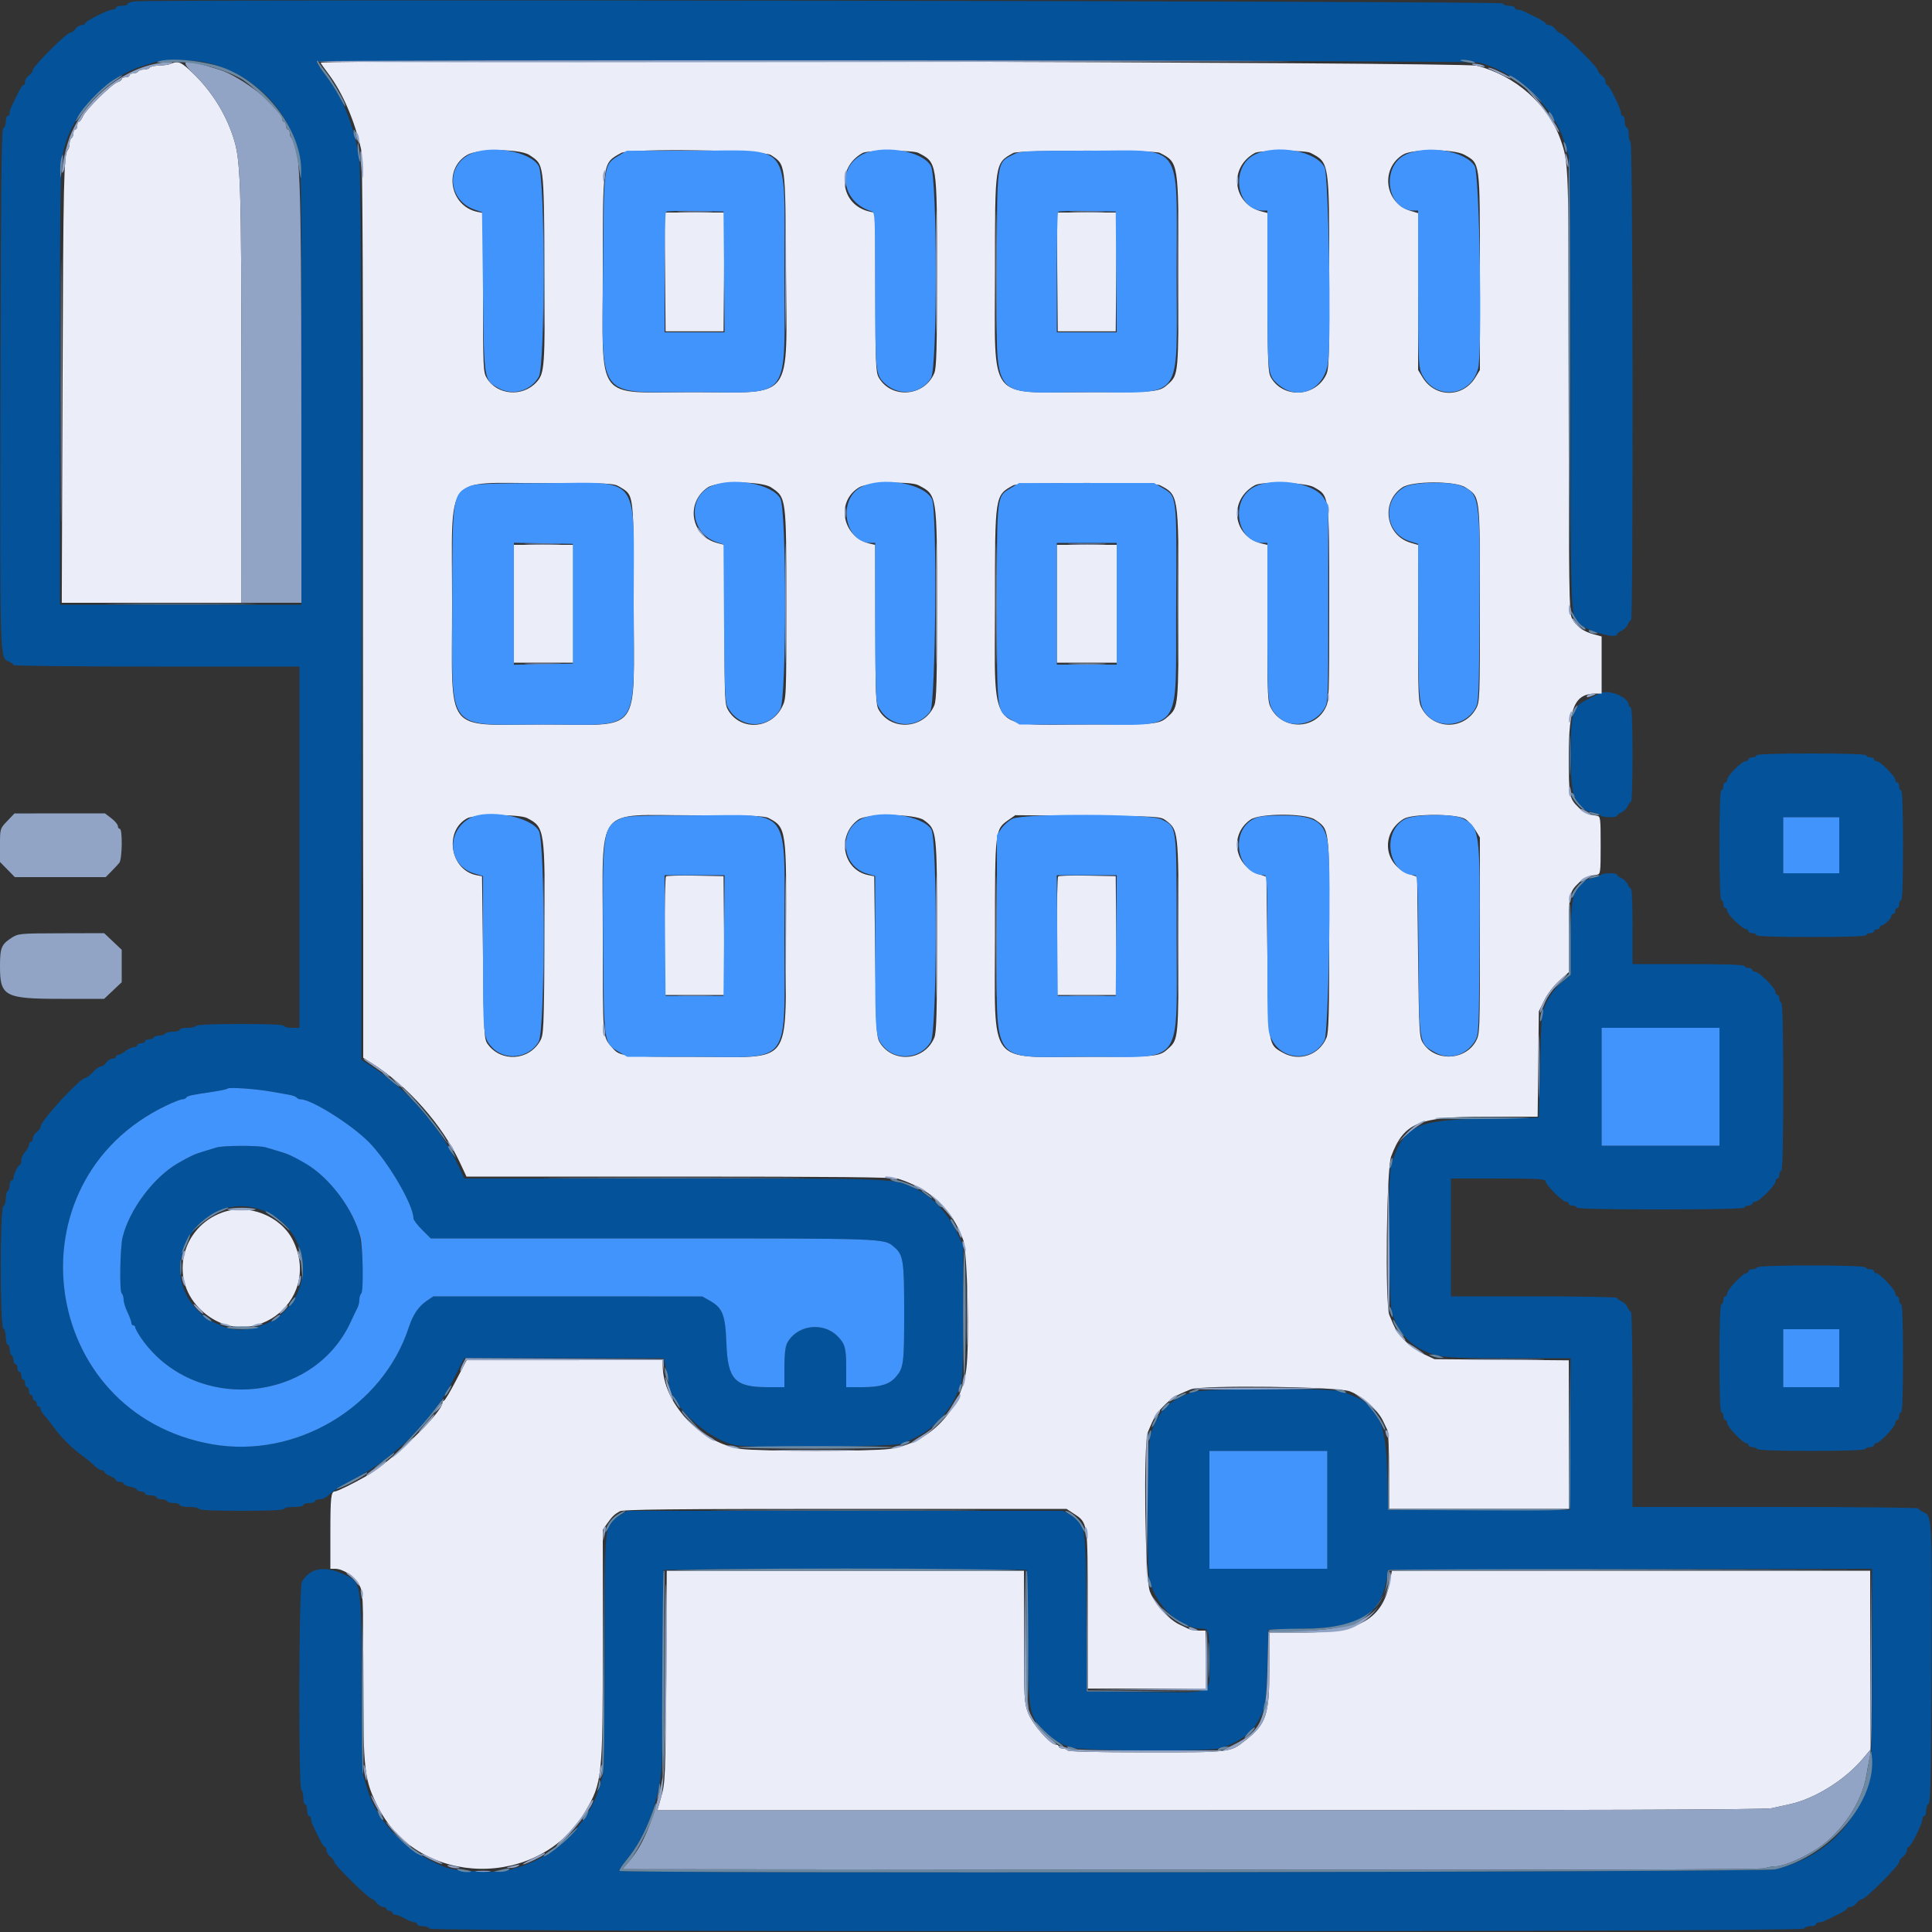 <svg id="svg" version="1.1" xmlns="http://www.w3.org/2000/svg" xmlns:xlink="http://www.w3.org/1999/xlink" width="400" height="400" viewBox="0, 0, 400,400"><rect x="0" y="0" width="400" height="400" fill="#333333" stroke="none"/><g id="svgg"><path id="path0" d="M27.900 0.289 C 27.075 0.377,26.400 0.617,26.400 0.824 C 26.400 1.031,25.860 1.200,25.200 1.200 C 24.540 1.200,24.000 1.380,24.000 1.600 C 24.000 1.820,23.665 2.000,23.256 2.000 C 22.344 2.000,17.600 4.405,17.600 4.867 C 17.600 5.050,17.280 5.200,16.888 5.200 C 16.497 5.200,15.917 5.560,15.600 6.000 C 15.283 6.440,14.779 6.800,14.479 6.800 C 13.770 6.800,6.800 13.770,6.800 14.479 C 6.800 14.779,6.440 15.283,6.000 15.600 C 5.560 15.917,5.200 16.497,5.200 16.888 C 5.200 17.280,5.048 17.600,4.863 17.600 C 4.677 17.600,4.118 18.455,3.619 19.500 C 3.120 20.545,2.552 21.713,2.356 22.095 C 2.160 22.477,2.000 23.062,2.000 23.395 C 2.000 23.728,1.820 24.000,1.600 24.000 C 1.380 24.000,1.200 24.525,1.200 25.167 C 1.200 25.808,0.975 26.408,0.700 26.500 C 0.304 26.632,0.179 37.886,0.101 80.633 C -0.006 138.168,-0.071 136.120,1.907 136.995 C 2.398 137.212,2.800 137.527,2.800 137.695 C 2.800 137.863,16.120 138.000,32.400 138.000 L 62.000 138.000 62.000 175.400 L 62.000 212.800 60.400 212.800 C 59.520 212.800,58.800 212.620,58.800 212.400 C 58.800 212.145,55.541 212.000,49.824 212.000 C 44.271 212.000,40.753 212.153,40.600 212.400 C 40.464 212.620,39.643 212.800,38.776 212.800 C 37.909 212.800,37.200 212.980,37.200 213.200 C 37.200 213.420,36.581 213.600,35.824 213.600 C 35.067 213.600,34.336 213.780,34.200 214.000 C 34.064 214.220,33.524 214.400,33.000 214.400 C 32.476 214.400,31.936 214.580,31.800 214.800 C 31.664 215.020,31.203 215.200,30.776 215.200 C 30.349 215.200,30.000 215.380,30.000 215.600 C 30.000 215.820,29.640 216.000,29.200 216.000 C 28.760 216.000,28.400 216.180,28.400 216.400 C 28.400 216.620,28.085 216.804,27.700 216.809 C 27.315 216.814,26.550 217.170,26.000 217.600 C 25.450 218.030,24.775 218.386,24.500 218.391 C 24.225 218.396,24.000 218.580,24.000 218.800 C 24.000 219.020,23.680 219.200,23.288 219.200 C 22.897 219.200,22.317 219.560,22.000 220.000 C 21.683 220.440,21.175 220.800,20.872 220.800 C 20.569 220.800,19.817 221.340,19.200 222.000 C 18.583 222.660,17.871 223.200,17.617 223.200 C 16.569 223.200,8.437 232.046,8.413 233.212 C 8.406 233.548,8.040 234.083,7.600 234.400 C 7.160 234.717,6.800 235.297,6.800 235.688 C 6.800 236.080,6.620 236.400,6.400 236.400 C 6.180 236.400,6.000 236.678,6.000 237.017 C 6.000 237.356,5.640 238.020,5.200 238.492 C 4.760 238.964,4.400 239.767,4.400 240.275 C 4.400 240.784,4.265 241.201,4.100 241.203 C 3.741 241.207,2.800 243.144,2.800 243.880 C 2.800 244.166,2.620 244.400,2.400 244.400 C 2.180 244.400,2.000 244.839,2.000 245.376 C 2.000 245.913,1.820 246.464,1.600 246.600 C 1.380 246.736,1.200 247.452,1.200 248.190 C 1.200 248.929,0.975 249.608,0.700 249.700 C -0.027 249.942,-0.027 274.858,0.700 275.100 C 0.987 275.196,1.200 275.936,1.200 276.833 C 1.200 277.695,1.380 278.400,1.600 278.400 C 1.820 278.400,2.000 278.839,2.000 279.376 C 2.000 279.913,2.180 280.464,2.400 280.600 C 2.620 280.736,2.800 281.197,2.800 281.624 C 2.800 282.051,2.980 282.400,3.200 282.400 C 3.420 282.400,3.600 282.760,3.600 283.200 C 3.600 283.640,3.780 284.000,4.000 284.000 C 4.220 284.000,4.400 284.360,4.400 284.800 C 4.400 285.240,4.580 285.600,4.800 285.600 C 5.020 285.600,5.200 285.960,5.200 286.400 C 5.200 286.840,5.380 287.200,5.600 287.200 C 5.820 287.200,6.000 287.560,6.000 288.000 C 6.000 288.440,6.180 288.800,6.400 288.800 C 6.620 288.800,6.800 289.070,6.800 289.400 C 6.800 289.730,6.980 290.000,7.200 290.000 C 7.420 290.000,7.600 290.270,7.600 290.600 C 7.600 290.930,7.780 291.200,8.000 291.200 C 8.220 291.200,8.400 291.427,8.400 291.704 C 8.400 291.981,8.810 292.656,9.311 293.204 C 9.813 293.752,10.665 294.830,11.206 295.600 C 12.459 297.384,14.999 299.927,16.800 301.201 C 17.570 301.746,18.722 302.688,19.359 303.296 C 19.997 303.903,20.762 304.400,21.059 304.400 C 21.357 304.400,21.600 304.558,21.600 304.751 C 21.600 304.945,22.140 305.327,22.800 305.600 C 23.460 305.873,24.000 306.255,24.000 306.449 C 24.000 306.642,24.360 306.800,24.800 306.800 C 25.240 306.800,25.600 306.972,25.600 307.182 C 25.600 307.392,26.230 307.682,27.000 307.826 C 27.770 307.971,28.400 308.249,28.400 308.445 C 28.400 308.640,28.760 308.800,29.200 308.800 C 29.640 308.800,30.000 308.980,30.000 309.200 C 30.000 309.420,30.540 309.600,31.200 309.600 C 31.860 309.600,32.400 309.780,32.400 310.000 C 32.400 310.220,32.839 310.400,33.376 310.400 C 33.913 310.400,34.464 310.580,34.600 310.800 C 34.736 311.020,35.377 311.200,36.024 311.200 C 36.671 311.200,37.200 311.380,37.200 311.600 C 37.200 311.820,38.100 312.000,39.200 312.000 C 40.300 312.000,41.200 312.180,41.200 312.400 C 41.200 312.655,44.400 312.800,50.000 312.800 C 55.600 312.800,58.800 312.655,58.800 312.400 C 58.800 312.180,59.700 312.000,60.800 312.000 C 61.900 312.000,62.800 311.820,62.800 311.600 C 62.800 311.380,63.340 311.200,64.000 311.200 C 64.660 311.200,65.200 311.020,65.200 310.800 C 65.200 310.580,65.674 310.400,66.253 310.400 C 66.863 310.400,67.664 309.996,68.153 309.442 C 68.619 308.915,70.758 307.570,72.907 306.454 C 79.481 303.040,85.589 297.810,90.022 291.800 C 92.028 289.080,92.569 288.176,94.629 284.100 L 96.095 281.200 116.757 281.200 L 137.418 281.200 137.909 283.312 C 138.179 284.473,138.400 285.662,138.400 285.955 C 138.400 290.481,146.154 297.898,152.254 299.206 C 155.396 299.880,185.426 299.572,187.000 298.849 C 191.084 296.976,192.030 296.364,194.197 294.197 C 196.443 291.951,197.542 290.208,198.859 286.800 C 199.276 285.720,199.400 282.244,199.400 271.600 L 199.400 257.800 197.929 254.772 C 196.163 251.138,192.969 247.768,189.840 246.237 C 185.099 243.918,186.947 244.000,139.648 244.000 L 96.135 244.000 95.071 241.700 C 91.214 233.367,84.611 225.762,76.900 220.772 L 74.800 219.413 74.800 127.230 C 74.800 62.337,74.671 34.331,74.363 32.624 C 73.052 25.349,70.958 20.234,67.352 15.499 C 66.388 14.234,65.600 13.019,65.600 12.798 C 65.600 12.316,304.345 12.464,306.200 12.948 C 314.216 15.037,321.753 22.102,323.963 29.600 C 324.255 30.590,324.652 31.922,324.847 32.560 C 325.042 33.202,325.200 54.311,325.200 79.876 C 325.200 131.024,325.058 128.190,327.701 129.680 C 330.412 131.208,334.800 132.206,334.800 131.295 C 334.800 131.127,335.205 130.812,335.700 130.595 C 336.195 130.378,336.778 129.795,336.995 129.300 C 337.212 128.805,337.527 128.400,337.695 128.400 C 338.171 128.400,338.076 29.694,337.600 29.400 C 337.380 29.264,337.200 28.533,337.200 27.776 C 337.200 27.019,337.020 26.400,336.800 26.400 C 336.580 26.400,336.400 25.860,336.400 25.200 C 336.400 24.540,336.220 24.000,336.000 24.000 C 335.780 24.000,335.600 23.719,335.600 23.375 C 335.600 22.494,333.192 17.600,332.758 17.600 C 332.561 17.600,332.400 17.280,332.400 16.888 C 332.400 16.497,332.040 15.917,331.600 15.600 C 331.160 15.283,330.800 14.807,330.800 14.542 C 330.800 13.866,323.592 6.800,322.903 6.800 C 322.723 6.800,322.317 6.440,322.000 6.000 C 321.683 5.560,321.103 5.200,320.712 5.200 C 320.320 5.200,320.000 5.048,320.000 4.863 C 320.000 4.677,319.145 4.118,318.100 3.619 C 317.055 3.120,315.887 2.552,315.505 2.356 C 315.123 2.160,314.538 2.000,314.205 2.000 C 313.872 2.000,313.600 1.820,313.600 1.600 C 313.600 1.380,313.075 1.200,312.433 1.200 C 311.792 1.200,311.192 0.975,311.100 0.700 C 310.942 0.226,32.304 -0.178,27.900 0.289 M42.800 12.966 C 52.054 15.225,59.133 21.947,61.574 30.792 C 62.386 33.734,62.400 34.543,62.400 79.492 L 62.400 125.200 37.400 125.200 L 12.400 125.200 12.400 79.620 C 12.400 33.077,12.400 33.089,13.799 29.000 C 16.125 22.205,22.890 15.628,29.600 13.639 C 30.370 13.410,31.540 13.052,32.200 12.843 C 33.983 12.279,40.284 12.351,42.800 12.966 M331.200 143.561 C 330.870 143.733,329.773 144.273,328.762 144.760 C 325.571 146.297,325.200 147.492,325.200 156.226 C 325.200 165.262,326.066 167.471,329.904 168.232 C 330.622 168.374,331.307 168.650,331.428 168.845 C 331.695 169.278,334.800 169.323,334.800 168.895 C 334.800 168.727,335.205 168.412,335.700 168.195 C 336.195 167.978,336.778 167.395,336.995 166.900 C 337.212 166.405,337.527 166.000,337.695 166.000 C 337.863 166.000,338.000 161.590,338.000 156.200 C 338.000 149.933,337.856 146.400,337.600 146.400 C 337.380 146.400,337.200 146.207,337.200 145.971 C 337.200 144.315,332.992 142.624,331.200 143.561 M363.600 156.400 C 363.600 156.620,363.240 156.800,362.800 156.800 C 362.360 156.800,362.000 156.980,362.000 157.200 C 362.000 157.420,361.730 157.600,361.400 157.600 C 361.070 157.600,360.080 158.320,359.200 159.200 C 358.320 160.080,357.600 161.070,357.600 161.400 C 357.600 161.730,357.420 162.000,357.200 162.000 C 356.980 162.000,356.800 162.360,356.800 162.800 C 356.800 163.240,356.620 163.600,356.400 163.600 C 356.143 163.600,356.000 167.667,356.000 175.000 C 356.000 182.333,356.143 186.400,356.400 186.400 C 356.620 186.400,356.800 186.760,356.800 187.200 C 356.800 187.640,356.980 188.000,357.200 188.000 C 357.420 188.000,357.600 188.236,357.600 188.525 C 357.600 189.327,360.774 192.400,361.603 192.400 C 361.821 192.400,362.000 192.580,362.000 192.800 C 362.000 193.020,362.360 193.200,362.800 193.200 C 363.240 193.200,363.600 193.380,363.600 193.600 C 363.600 193.857,367.667 194.000,375.000 194.000 C 382.333 194.000,386.400 193.857,386.400 193.600 C 386.400 193.380,386.760 193.200,387.200 193.200 C 387.640 193.200,388.000 193.020,388.000 192.800 C 388.000 192.580,388.270 192.400,388.600 192.400 C 388.930 192.400,389.200 192.220,389.200 192.000 C 389.200 191.780,389.380 191.600,389.600 191.600 C 390.119 191.600,391.600 190.119,391.600 189.600 C 391.600 189.380,391.780 189.200,392.000 189.200 C 392.220 189.200,392.400 188.930,392.400 188.600 C 392.400 188.270,392.580 188.000,392.800 188.000 C 393.020 188.000,393.200 187.640,393.200 187.200 C 393.200 186.760,393.380 186.400,393.600 186.400 C 393.857 186.400,394.000 182.333,394.000 175.000 C 394.000 167.667,393.857 163.600,393.600 163.600 C 393.380 163.600,393.200 163.240,393.200 162.800 C 393.200 162.360,393.020 162.000,392.800 162.000 C 392.580 162.000,392.400 161.751,392.400 161.447 C 392.400 160.728,389.272 157.600,388.553 157.600 C 388.249 157.600,388.000 157.420,388.000 157.200 C 388.000 156.980,387.640 156.800,387.200 156.800 C 386.760 156.800,386.400 156.620,386.400 156.400 C 386.400 156.143,382.333 156.000,375.000 156.000 C 367.667 156.000,363.600 156.143,363.600 156.400 M380.800 175.000 L 380.800 180.800 375.000 180.800 L 369.200 180.800 369.200 175.000 L 369.200 169.200 375.000 169.200 L 380.800 169.200 380.800 175.000 M331.428 181.155 C 331.307 181.350,330.622 181.626,329.904 181.768 C 326.026 182.537,325.200 184.703,325.200 194.112 L 325.200 201.800 323.292 203.443 C 321.518 204.971,320.087 207.214,319.366 209.600 C 319.200 210.150,318.959 215.280,318.832 221.000 L 318.600 231.400 307.600 231.600 C 293.008 231.865,290.628 233.028,288.034 241.160 C 287.310 243.428,287.462 269.316,288.214 271.794 C 289.313 275.419,291.467 278.039,294.571 279.529 C 297.778 281.068,299.186 281.200,312.351 281.200 L 325.209 281.200 325.105 296.900 L 325.000 312.600 306.200 312.600 L 287.400 312.600 287.200 304.800 C 286.909 293.469,284.924 290.090,277.354 288.045 C 274.764 287.345,249.516 287.452,247.141 288.173 C 242.203 289.671,239.671 292.203,238.173 297.141 C 237.452 299.516,237.345 324.764,238.045 327.354 C 239.507 332.768,244.426 337.200,248.972 337.200 C 250.287 337.200,250.400 337.739,250.400 343.984 C 250.400 351.093,251.781 350.433,237.152 350.306 L 225.000 350.200 224.902 334.000 C 224.792 315.637,224.757 315.423,221.610 313.654 L 220.091 312.800 175.000 312.800 L 129.909 312.800 128.404 313.646 C 125.084 315.512,125.200 314.490,125.200 341.978 C 125.200 355.344,125.041 366.802,124.847 367.440 C 124.652 368.078,124.255 369.410,123.963 370.400 C 121.929 377.301,115.334 383.958,108.200 386.311 C 104.537 387.519,103.570 387.649,99.400 387.486 C 95.136 387.319,93.471 387.086,91.800 386.422 C 84.077 383.354,78.050 377.228,76.037 370.400 C 75.745 369.410,75.348 368.078,75.153 367.440 C 74.959 366.802,74.800 358.206,74.800 348.336 C 74.800 327.575,74.811 327.645,71.353 326.020 C 67.213 324.074,64.162 324.587,62.500 327.510 C 61.861 328.633,61.765 370.207,62.400 370.600 C 62.620 370.736,62.800 371.467,62.800 372.224 C 62.800 372.981,62.980 373.600,63.200 373.600 C 63.420 373.600,63.600 374.140,63.600 374.800 C 63.600 375.460,63.780 376.000,64.000 376.000 C 64.220 376.000,64.400 376.272,64.400 376.605 C 64.400 376.938,64.560 377.523,64.756 377.905 C 64.952 378.287,65.520 379.455,66.019 380.500 C 66.518 381.545,67.077 382.400,67.263 382.400 C 67.448 382.400,67.600 382.720,67.600 383.112 C 67.600 383.503,67.960 384.083,68.400 384.400 C 68.840 384.717,69.200 385.193,69.200 385.458 C 69.200 386.134,76.408 393.200,77.097 393.200 C 77.277 393.200,77.683 393.560,78.000 394.000 C 78.317 394.440,78.897 394.800,79.288 394.800 C 79.680 394.800,80.000 394.980,80.000 395.200 C 80.000 395.420,80.270 395.600,80.600 395.600 C 80.930 395.600,81.200 395.780,81.200 396.000 C 81.200 396.220,81.465 396.400,81.788 396.400 C 82.111 396.400,83.017 396.760,83.800 397.200 C 84.583 397.640,85.489 398.000,85.812 398.000 C 86.135 398.000,86.400 398.180,86.400 398.400 C 86.400 398.620,86.925 398.800,87.567 398.800 C 88.208 398.800,88.808 399.025,88.900 399.300 C 89.145 400.036,373.255 400.036,373.500 399.300 C 373.592 399.025,374.192 398.800,374.833 398.800 C 375.475 398.800,376.000 398.620,376.000 398.400 C 376.000 398.180,376.272 398.000,376.605 398.000 C 376.938 398.000,377.523 397.840,377.905 397.644 C 378.287 397.448,379.455 396.880,380.500 396.381 C 381.545 395.882,382.400 395.323,382.400 395.137 C 382.400 394.952,382.720 394.800,383.112 394.800 C 383.503 394.800,384.083 394.440,384.400 394.000 C 384.717 393.560,385.221 393.200,385.521 393.200 C 386.230 393.200,393.200 386.230,393.200 385.521 C 393.200 385.221,393.560 384.717,394.000 384.400 C 394.440 384.083,394.800 383.503,394.800 383.112 C 394.800 382.720,394.950 382.400,395.133 382.400 C 395.595 382.400,398.000 377.656,398.000 376.744 C 398.000 376.335,398.180 376.000,398.400 376.000 C 398.620 376.000,398.800 375.475,398.800 374.833 C 398.800 374.192,399.025 373.592,399.300 373.500 C 399.693 373.369,399.822 367.111,399.904 344.367 C 400.014 313.496,400.035 313.864,398.093 313.005 C 397.602 312.788,397.200 312.473,397.200 312.305 C 397.200 312.137,383.880 312.000,367.600 312.000 L 338.000 312.000 338.000 291.800 C 338.000 280.690,337.863 271.600,337.695 271.600 C 337.527 271.600,337.212 271.195,336.995 270.700 C 336.778 270.205,336.195 269.622,335.700 269.405 C 335.205 269.188,334.800 268.873,334.800 268.705 C 334.800 268.537,327.060 268.400,317.600 268.400 L 300.400 268.400 300.400 256.200 L 300.400 244.000 310.200 244.000 C 318.402 244.000,320.000 244.093,320.000 244.568 C 320.000 245.308,323.492 248.800,324.232 248.800 C 324.544 248.800,324.800 248.980,324.800 249.200 C 324.800 249.420,325.160 249.600,325.600 249.600 C 326.040 249.600,326.400 249.780,326.400 250.000 C 326.400 250.261,332.467 250.400,343.800 250.400 C 355.133 250.400,361.200 250.261,361.200 250.000 C 361.200 249.780,361.560 249.600,362.000 249.600 C 362.440 249.600,362.800 249.420,362.800 249.200 C 362.800 248.980,363.075 248.800,363.411 248.800 C 364.204 248.800,367.600 245.404,367.600 244.611 C 367.600 244.275,367.780 244.000,368.000 244.000 C 368.220 244.000,368.400 243.640,368.400 243.200 C 368.400 242.760,368.580 242.400,368.800 242.400 C 369.061 242.400,369.200 236.333,369.200 225.000 C 369.200 213.667,369.061 207.600,368.800 207.600 C 368.580 207.600,368.400 207.240,368.400 206.800 C 368.400 206.360,368.220 206.000,368.000 206.000 C 367.780 206.000,367.600 205.725,367.600 205.389 C 367.600 204.596,364.204 201.200,363.411 201.200 C 363.075 201.200,362.800 201.020,362.800 200.800 C 362.800 200.580,362.440 200.400,362.000 200.400 C 361.560 200.400,361.200 200.220,361.200 200.000 C 361.200 199.743,357.067 199.600,349.600 199.600 L 338.000 199.600 338.000 191.800 C 338.000 187.510,337.863 184.000,337.695 184.000 C 337.527 184.000,337.212 183.595,336.995 183.100 C 336.778 182.605,336.195 182.022,335.700 181.805 C 335.205 181.588,334.800 181.273,334.800 181.105 C 334.800 180.677,331.695 180.722,331.428 181.155 M356.000 225.000 L 356.000 237.200 343.800 237.200 L 331.600 237.200 331.600 225.000 L 331.600 212.800 343.800 212.800 L 356.000 212.800 356.000 225.000 M56.000 225.984 C 57.210 226.201,58.877 226.493,59.704 226.633 C 60.531 226.774,61.306 227.049,61.427 227.244 C 61.548 227.440,61.918 227.600,62.249 227.600 C 64.466 227.600,72.714 232.776,76.359 236.455 C 80.344 240.478,85.600 249.461,85.600 252.251 C 85.600 252.564,86.405 253.626,87.389 254.611 L 89.179 256.400 135.261 256.400 C 183.872 256.400,182.993 256.368,185.135 258.200 C 187.025 259.817,187.200 260.972,187.200 271.830 C 187.200 282.358,187.080 283.255,185.424 285.135 C 184.107 286.629,182.207 287.200,178.551 287.200 L 175.200 287.200 175.200 283.195 C 175.200 279.094,174.951 278.195,173.378 276.622 C 170.340 273.584,164.937 274.341,162.968 278.080 C 162.587 278.806,162.400 280.479,162.400 283.180 L 162.400 287.200 158.996 287.200 C 152.153 287.200,150.687 285.666,150.400 278.200 C 150.170 272.212,149.630 270.809,146.978 269.307 L 145.400 268.413 117.559 268.407 L 89.718 268.400 88.369 269.310 C 86.662 270.460,85.491 272.193,84.618 274.860 C 79.221 291.361,61.283 302.036,44.000 299.033 C 8.053 292.788,1.508 244.577,34.475 228.874 C 35.946 228.173,37.420 227.600,37.751 227.600 C 38.082 227.600,38.452 227.440,38.573 227.244 C 38.802 226.872,39.594 226.700,44.158 226.025 C 45.675 225.800,47.025 225.505,47.158 225.367 C 47.455 225.061,53.007 225.448,56.000 225.984 M44.800 237.583 C 44.250 237.759,42.990 238.141,42.000 238.433 C 40.341 238.921,39.245 239.432,36.785 240.862 C 31.745 243.793,26.741 250.516,25.371 256.200 C 24.866 258.294,24.714 267.274,25.176 267.736 C 25.409 267.969,25.600 268.583,25.600 269.099 C 25.600 269.616,25.960 270.784,26.400 271.694 C 26.840 272.605,27.200 273.586,27.200 273.875 C 27.200 274.164,27.380 274.400,27.600 274.400 C 27.820 274.400,28.000 274.593,28.000 274.828 C 28.000 275.063,28.537 276.037,29.194 276.991 C 39.947 292.620,64.710 290.754,72.595 273.722 C 73.186 272.445,73.834 271.087,74.035 270.705 C 74.236 270.323,74.400 269.594,74.400 269.085 C 74.400 268.576,74.591 267.969,74.824 267.736 C 75.617 266.943,75.012 256.699,74.023 254.200 C 70.974 246.489,64.823 240.437,58.000 238.435 C 57.010 238.144,55.678 237.748,55.040 237.553 C 53.620 237.121,46.178 237.142,44.800 237.583 M55.406 251.020 C 63.354 254.780,65.192 265.229,58.996 271.425 C 55.745 274.676,50.060 276.188,46.519 274.744 C 43.370 273.460,42.631 273.009,41.011 271.389 C 31.107 261.486,42.738 245.027,55.406 251.020 M363.800 262.400 C 363.664 262.620,363.203 262.800,362.776 262.800 C 362.349 262.800,362.000 262.980,362.000 263.200 C 362.000 263.420,361.796 263.600,361.547 263.600 C 360.848 263.600,357.600 267.013,357.600 267.747 C 357.600 268.106,357.420 268.400,357.200 268.400 C 356.980 268.400,356.800 268.760,356.800 269.200 C 356.800 269.640,356.620 270.000,356.400 270.000 C 356.143 270.000,356.000 274.000,356.000 281.200 C 356.000 288.400,356.143 292.400,356.400 292.400 C 356.620 292.400,356.800 292.760,356.800 293.200 C 356.800 293.640,356.980 294.000,357.200 294.000 C 357.420 294.000,357.600 294.294,357.600 294.653 C 357.600 295.387,360.848 298.800,361.547 298.800 C 361.796 298.800,362.000 298.980,362.000 299.200 C 362.000 299.420,362.349 299.600,362.776 299.600 C 363.203 299.600,363.664 299.780,363.800 300.000 C 363.955 300.251,368.130 300.400,375.000 300.400 C 381.870 300.400,386.045 300.251,386.200 300.000 C 386.336 299.780,386.797 299.600,387.224 299.600 C 387.651 299.600,388.000 299.420,388.000 299.200 C 388.000 298.980,388.204 298.800,388.453 298.800 C 389.152 298.800,392.400 295.387,392.400 294.653 C 392.400 294.294,392.580 294.000,392.800 294.000 C 393.020 294.000,393.200 293.640,393.200 293.200 C 393.200 292.760,393.380 292.400,393.600 292.400 C 393.857 292.400,394.000 288.400,394.000 281.200 C 394.000 274.000,393.857 270.000,393.600 270.000 C 393.380 270.000,393.200 269.640,393.200 269.200 C 393.200 268.760,393.020 268.400,392.800 268.400 C 392.580 268.400,392.400 268.106,392.400 267.747 C 392.400 267.013,389.152 263.600,388.453 263.600 C 388.204 263.600,388.000 263.420,388.000 263.200 C 388.000 262.980,387.651 262.800,387.224 262.800 C 386.797 262.800,386.336 262.620,386.200 262.400 C 386.045 262.149,381.870 262.000,375.000 262.000 C 368.130 262.000,363.955 262.149,363.800 262.400 M380.800 281.200 L 380.800 287.200 375.000 287.200 L 369.200 287.200 369.200 281.200 L 369.200 275.200 375.000 275.200 L 380.800 275.200 380.800 281.200 M274.800 312.600 L 274.800 324.800 262.600 324.800 L 250.400 324.800 250.400 312.600 L 250.400 300.400 262.600 300.400 L 274.800 300.400 274.800 312.600 M212.806 339.200 C 213.035 354.966,213.019 354.869,215.848 358.000 C 217.607 359.948,219.323 361.033,221.857 361.802 C 224.363 362.562,250.484 362.677,252.772 361.939 C 257.699 360.347,260.404 357.739,261.836 353.200 C 262.010 352.650,262.252 348.870,262.376 344.800 L 262.600 337.400 270.400 337.200 C 281.797 336.908,285.821 334.381,287.133 326.692 L 287.422 325.000 337.511 324.898 L 387.600 324.797 387.586 345.098 C 387.572 365.167,387.470 367.045,386.201 370.600 C 383.183 379.060,376.700 384.785,367.600 387.029 C 365.294 387.598,128.849 387.916,128.284 387.351 C 128.147 387.214,128.730 386.269,129.580 385.251 C 133.010 381.142,135.319 375.829,136.593 369.111 C 137.086 366.515,137.200 362.086,137.200 345.622 C 137.200 334.463,137.321 325.212,137.469 325.065 C 137.616 324.917,154.581 324.842,175.169 324.898 L 212.600 325.000 212.806 339.200 " stroke="none" fill="#04529a" fill-rule="evenodd"></path><path id="path1" d="M35.400 13.200 C 34.960 13.389,33.846 13.556,32.924 13.572 C 32.002 13.587,31.136 13.780,31.000 14.000 C 30.864 14.220,30.324 14.400,29.800 14.400 C 29.276 14.400,28.736 14.580,28.600 14.800 C 28.464 15.020,28.003 15.200,27.576 15.200 C 27.149 15.200,26.800 15.380,26.800 15.600 C 26.800 15.820,26.440 16.000,26.000 16.000 C 25.560 16.000,25.200 16.168,25.200 16.373 C 25.200 16.578,24.806 16.871,24.324 17.024 C 23.121 17.406,17.727 22.729,17.162 24.091 C 16.910 24.701,16.545 25.200,16.351 25.200 C 16.158 25.200,16.000 25.560,16.000 26.000 C 16.000 26.440,15.820 26.800,15.600 26.800 C 15.380 26.800,15.200 27.149,15.200 27.576 C 15.200 28.003,15.020 28.464,14.800 28.600 C 14.580 28.736,14.400 29.251,14.400 29.744 C 14.400 30.237,14.237 30.811,14.039 31.020 C 13.215 31.887,13.092 37.417,12.944 80.100 L 12.790 124.800 31.395 124.800 L 50.000 124.800 49.987 81.700 C 49.973 36.705,49.854 33.094,48.224 28.200 C 46.615 23.368,43.808 18.916,40.093 15.300 C 37.539 12.815,36.930 12.542,35.400 13.200 M66.400 12.992 C 66.400 13.097,67.119 14.132,67.998 15.292 C 70.889 19.106,73.382 24.857,74.764 30.906 C 75.072 32.251,75.200 60.205,75.201 125.906 L 75.201 219.000 77.038 220.161 C 84.437 224.835,91.572 232.895,95.221 240.700 L 96.577 243.600 140.560 243.600 C 172.186 243.600,184.945 243.727,185.972 244.053 C 192.645 246.168,197.112 250.360,199.402 256.657 C 200.298 259.120,200.759 278.315,200.049 283.590 C 198.902 292.115,192.432 298.790,184.156 299.986 C 180.561 300.505,157.018 300.502,153.400 299.981 C 145.014 298.774,137.238 290.477,137.205 282.700 L 137.200 281.600 116.900 281.606 L 96.600 281.613 94.420 285.806 C 93.220 288.113,92.095 290.000,91.920 290.000 C 91.744 290.000,91.600 290.191,91.600 290.423 C 91.600 292.453,81.014 302.639,75.800 305.627 C 73.125 307.160,69.827 308.774,69.343 308.787 C 68.525 308.810,68.400 309.956,68.400 317.433 L 68.400 324.800 69.362 324.800 C 71.035 324.800,73.445 326.387,74.352 328.086 C 75.178 329.635,75.200 330.114,75.200 346.938 C 75.200 366.992,75.380 368.519,78.434 374.417 C 86.902 390.770,111.664 391.162,121.144 375.094 C 124.694 369.077,124.800 368.073,124.800 340.462 L 124.800 316.723 125.687 315.462 C 126.746 313.955,127.151 313.559,128.310 312.900 C 128.999 312.508,139.087 312.400,175.000 312.400 L 220.811 312.400 222.137 313.269 C 225.283 315.331,225.200 314.793,225.200 333.194 L 225.200 349.600 237.400 349.600 L 249.600 349.600 249.600 343.600 L 249.600 337.600 248.195 337.600 C 247.422 337.600,246.477 337.441,246.095 337.247 C 245.713 337.052,244.860 336.647,244.200 336.347 C 242.022 335.355,238.993 331.962,238.062 329.473 C 237.051 326.771,236.707 298.846,237.656 296.519 C 238.940 293.370,239.391 292.631,241.011 291.011 C 242.631 289.391,243.370 288.940,246.519 287.656 C 248.846 286.707,276.771 287.051,279.473 288.062 C 281.962 288.993,285.355 292.022,286.347 294.200 C 286.647 294.860,287.052 295.713,287.247 296.095 C 287.441 296.477,287.600 300.302,287.600 304.595 L 287.600 312.400 306.200 312.400 L 324.800 312.400 324.800 297.019 L 324.800 281.639 310.900 281.519 L 297.000 281.400 294.795 280.366 C 293.583 279.797,291.818 278.543,290.873 277.579 C 289.280 275.955,288.896 275.322,287.656 272.281 C 286.736 270.025,287.048 242.037,288.022 239.434 C 290.627 232.470,293.645 231.200,307.588 231.200 L 318.353 231.200 318.476 220.300 L 318.600 209.400 319.720 207.119 C 320.366 205.805,321.679 204.084,322.820 203.058 L 324.800 201.278 324.800 193.433 C 324.800 185.041,324.861 184.734,326.947 182.707 C 328.019 181.664,328.591 181.414,330.600 181.110 C 331.359 180.995,331.400 180.682,331.400 175.000 C 331.400 169.318,331.359 169.005,330.600 168.890 C 328.591 168.586,328.019 168.336,326.947 167.293 C 324.856 165.261,324.800 164.974,324.800 156.360 C 324.800 146.415,326.034 143.600,330.394 143.600 L 331.600 143.600 331.600 137.683 L 331.600 131.766 329.885 131.307 C 327.783 130.745,326.250 129.584,325.424 127.929 C 324.870 126.817,324.800 121.616,324.800 81.238 C 324.800 33.665,324.803 33.768,323.089 28.892 C 320.536 21.633,313.698 15.609,305.733 13.602 C 302.759 12.852,66.400 12.250,66.400 12.992 M109.619 32.101 C 112.679 34.164,112.585 33.457,112.724 55.400 C 112.854 76.041,112.767 77.283,111.062 79.138 C 108.193 82.260,102.950 81.834,100.798 78.304 C 100.039 77.059,100.003 76.259,100.001 60.550 L 100.000 44.100 98.900 43.879 C 93.157 42.725,91.741 34.964,96.743 32.063 C 98.986 30.763,107.671 30.789,109.619 32.101 M159.619 32.101 C 162.679 34.164,162.585 33.457,162.724 55.400 C 162.901 83.583,164.673 81.200,143.545 81.200 C 122.857 81.200,124.800 83.780,124.800 56.307 C 124.800 33.288,124.719 33.813,128.600 31.667 C 130.387 30.679,158.084 31.067,159.619 32.101 M190.126 31.650 C 194.027 33.659,194.000 33.486,194.000 56.200 C 194.000 72.269,193.896 76.151,193.435 77.251 C 191.403 82.102,184.568 82.667,181.959 78.200 C 181.324 77.112,181.256 75.467,181.229 60.532 L 181.200 44.064 180.084 43.818 C 173.942 42.469,173.001 34.763,178.600 31.667 C 179.668 31.076,188.985 31.062,190.126 31.650 M240.126 31.650 C 244.027 33.659,244.000 33.486,244.000 56.200 C 244.000 77.356,243.979 77.591,241.935 79.450 C 240.039 81.174,239.788 81.200,225.000 81.200 C 204.218 81.200,206.000 83.545,206.000 56.200 C 206.000 33.521,205.958 33.792,209.800 31.667 C 210.927 31.044,238.919 31.028,240.126 31.650 M271.326 31.650 C 275.233 33.662,275.200 33.450,275.200 56.494 C 275.200 75.923,275.177 76.533,274.379 77.952 C 271.953 82.268,265.616 82.407,263.159 78.200 C 262.524 77.112,262.456 75.467,262.429 60.543 L 262.400 44.087 261.300 43.812 C 255.196 42.289,254.263 34.729,259.800 31.667 C 260.868 31.076,270.185 31.062,271.326 31.650 M303.198 32.047 C 306.483 33.893,306.400 33.266,306.398 56.254 L 306.396 76.600 305.475 78.122 C 302.891 82.389,297.109 82.389,294.525 78.122 L 293.604 76.600 293.602 60.363 L 293.600 44.127 292.021 43.654 C 286.669 42.050,285.734 34.902,290.496 31.998 C 292.478 30.790,301.020 30.823,303.198 32.047 M137.694 56.300 L 137.800 68.600 143.800 68.600 L 149.800 68.600 149.906 56.300 L 150.012 44.000 143.800 44.000 L 137.588 44.000 137.694 56.300 M218.894 56.300 L 219.000 68.600 225.000 68.600 L 231.000 68.600 231.106 56.300 L 231.212 44.000 225.000 44.000 L 218.788 44.000 218.894 56.300 M128.304 100.798 C 131.304 102.627,131.197 101.734,131.197 125.000 C 131.197 152.772,133.274 149.996,112.494 149.999 C 91.649 150.001,93.600 152.581,93.600 125.000 C 93.600 97.428,91.619 100.060,112.400 100.026 C 126.287 100.004,127.064 100.042,128.304 100.798 M159.641 100.903 C 162.815 103.012,162.800 102.901,162.800 125.000 C 162.800 144.563,162.797 144.637,161.900 146.412 C 159.603 150.959,153.385 151.347,150.798 147.104 C 150.039 145.859,150.003 145.059,150.001 129.315 L 150.000 112.831 148.452 112.414 C 143.031 110.954,141.877 104.096,146.519 100.925 C 148.487 99.581,157.628 99.566,159.641 100.903 M190.126 100.450 C 194.027 102.459,194.000 102.286,194.000 125.000 C 194.000 141.069,193.896 144.951,193.435 146.051 C 191.403 150.902,184.568 151.467,181.959 147.000 C 181.324 145.912,181.256 144.265,181.229 129.308 L 181.200 112.815 180.100 112.556 C 174.335 111.199,172.962 103.752,177.943 100.863 C 179.623 99.889,188.456 99.590,190.126 100.450 M240.126 100.450 C 244.027 102.459,244.000 102.286,244.000 125.000 C 244.000 146.156,243.979 146.391,241.935 148.250 C 240.039 149.974,239.788 150.000,225.000 150.000 C 204.218 150.000,206.000 152.345,206.000 125.000 C 206.000 102.321,205.958 102.592,209.800 100.467 C 210.927 99.844,238.919 99.828,240.126 100.450 M271.996 100.846 C 275.259 102.680,275.200 102.237,275.200 125.000 C 275.200 144.752,275.184 145.154,274.350 146.717 C 272.019 151.084,265.670 151.101,263.219 146.746 C 262.431 145.346,262.400 144.673,262.400 129.053 L 262.400 112.815 261.300 112.556 C 255.197 111.119,254.256 103.533,259.800 100.467 C 261.360 99.604,270.279 99.881,271.996 100.846 M303.387 100.900 C 306.489 102.929,306.400 102.220,306.400 125.000 C 306.400 144.704,306.376 145.333,305.581 146.746 C 303.112 151.134,296.888 151.134,294.419 146.746 C 293.631 145.346,293.600 144.673,293.600 129.062 L 293.600 112.832 292.024 112.360 C 286.837 110.806,285.834 103.899,290.359 100.901 C 292.406 99.544,301.314 99.544,303.387 100.900 M106.400 125.000 L 106.400 137.200 112.600 137.200 L 118.800 137.200 118.800 125.000 L 118.800 112.800 112.600 112.800 L 106.400 112.800 106.400 125.000 M218.800 125.000 L 218.800 137.200 225.000 137.200 L 231.200 137.200 231.200 125.000 L 231.200 112.800 225.000 112.800 L 218.800 112.800 218.800 125.000 M109.120 169.362 C 112.820 171.287,112.868 171.629,112.724 194.600 C 112.604 213.534,112.572 214.248,111.778 215.599 C 109.425 219.605,103.791 219.950,101.032 216.256 C 100.228 215.180,100.193 214.574,100.000 198.287 L 99.800 181.432 98.592 181.185 C 93.192 180.082,91.907 172.031,96.714 169.422 C 98.220 168.604,107.577 168.559,109.120 169.362 M159.120 169.362 C 162.820 171.287,162.868 171.629,162.724 194.600 C 162.555 221.262,164.469 218.800,143.921 218.800 C 128.544 218.800,128.338 218.775,126.600 216.738 C 124.767 214.589,124.800 215.013,124.800 193.760 C 124.800 166.202,122.852 168.800,143.514 168.800 C 155.210 168.800,158.250 168.909,159.120 169.362 M191.288 169.800 C 193.993 171.790,194.000 171.852,194.000 193.747 C 194.000 209.861,193.896 213.751,193.435 214.851 C 191.417 219.669,184.809 220.227,182.131 215.806 C 181.464 214.705,181.383 213.158,181.200 198.016 L 181.000 181.433 179.758 181.179 C 174.423 180.088,173.159 172.956,177.721 169.682 C 179.513 168.395,189.496 168.482,191.288 169.800 M241.288 169.800 C 243.993 171.790,244.000 171.852,244.000 193.747 C 244.000 214.961,243.980 215.191,241.935 217.050 C 240.039 218.774,239.788 218.800,225.000 218.800 C 204.211 218.800,206.000 221.166,206.000 193.677 C 206.000 171.503,205.972 171.737,208.899 169.690 L 210.200 168.781 225.200 168.890 C 239.477 168.995,240.252 169.039,241.288 169.800 M272.254 169.693 C 275.280 171.767,275.200 171.117,275.200 193.506 C 275.200 209.828,275.096 213.750,274.635 214.851 C 273.131 218.440,269.003 219.865,265.618 217.962 C 262.565 216.246,262.624 216.613,262.400 198.063 L 262.200 181.525 260.662 180.997 C 255.507 179.225,254.494 172.757,258.893 169.700 C 260.847 168.343,270.276 168.338,272.254 169.693 M303.377 169.581 C 304.024 170.008,304.968 171.042,305.475 171.878 L 306.396 173.400 306.398 193.746 C 306.400 213.729,306.385 214.118,305.553 215.598 C 303.264 219.671,296.961 219.822,294.564 215.862 C 293.854 214.689,293.786 213.429,293.600 198.063 L 293.400 181.525 291.855 180.994 C 286.479 179.147,285.755 172.537,290.600 169.544 C 292.409 168.427,301.666 168.453,303.377 169.581 M137.877 181.456 C 137.725 181.609,137.600 187.193,137.600 193.867 L 137.600 206.000 143.806 206.000 L 150.012 206.000 149.906 193.700 L 149.800 181.400 143.977 181.290 C 140.774 181.229,138.029 181.304,137.877 181.456 M219.077 181.456 C 218.925 181.609,218.800 187.193,218.800 193.867 L 218.800 206.000 225.006 206.000 L 231.212 206.000 231.106 193.700 L 231.000 181.400 225.177 181.290 C 221.974 181.229,219.229 181.304,219.077 181.456 M46.000 251.042 C 37.609 254.080,35.069 264.505,41.188 270.787 C 51.136 281.000,66.925 269.710,60.675 256.853 C 58.202 251.764,51.420 249.079,46.000 251.042 M137.905 347.100 C 137.773 367.906,137.724 369.145,136.929 371.900 L 136.091 374.800 250.469 374.800 C 327.350 374.800,365.461 374.665,366.723 374.389 C 367.755 374.162,369.500 373.779,370.600 373.536 C 375.785 372.392,382.003 368.507,385.700 364.101 L 387.200 362.313 387.200 343.756 L 387.200 325.200 337.692 325.200 L 288.183 325.200 287.733 327.570 C 286.294 335.142,281.416 337.994,269.900 337.998 L 262.800 338.000 262.800 345.762 C 262.800 355.081,262.147 356.973,257.750 360.400 C 254.623 362.838,254.941 362.800,237.386 362.800 C 227.058 362.800,221.158 362.656,221.000 362.400 C 220.864 362.180,220.403 362.000,219.976 362.000 C 219.549 362.000,219.200 361.820,219.200 361.600 C 219.200 361.380,218.934 361.200,218.609 361.200 C 217.433 361.200,213.717 356.960,212.841 354.617 C 212.047 352.496,212.000 351.610,212.000 338.785 L 212.000 325.200 175.022 325.200 L 138.044 325.200 137.905 347.100 " stroke="none" fill="#ebedf8" fill-rule="evenodd"></path><path id="path2" d="M66.000 12.700 C 66.000 12.971,145.250 12.970,259.800 12.698 C 283.340 12.642,249.365 12.552,184.300 12.498 C 119.235 12.444,66.000 12.535,66.000 12.700 M32.198 13.206 C 24.674 14.703,17.274 21.031,14.432 28.400 C 13.372 31.150,12.251 37.363,13.169 35.400 C 13.375 34.960,13.556 33.846,13.572 32.924 C 13.587 32.002,13.780 31.136,14.000 31.000 C 14.220 30.864,14.400 30.324,14.400 29.800 C 14.400 29.276,14.580 28.736,14.800 28.600 C 15.020 28.464,15.200 28.003,15.200 27.576 C 15.200 27.149,15.380 26.800,15.600 26.800 C 15.820 26.800,16.000 26.440,16.000 26.000 C 16.000 25.560,16.168 25.200,16.373 25.200 C 16.578 25.200,16.871 24.806,17.024 24.324 C 17.406 23.121,22.729 17.727,24.091 17.162 C 24.701 16.910,25.200 16.545,25.200 16.351 C 25.200 16.158,25.560 16.000,26.000 16.000 C 26.440 16.000,26.800 15.820,26.800 15.600 C 26.800 15.380,27.149 15.200,27.576 15.200 C 28.003 15.200,28.464 15.020,28.600 14.800 C 28.736 14.580,29.276 14.400,29.800 14.400 C 30.324 14.400,30.864 14.220,31.000 14.000 C 31.136 13.780,32.002 13.587,32.924 13.572 C 33.846 13.556,34.960 13.389,35.400 13.200 C 36.463 12.743,34.507 12.747,32.198 13.206 M40.093 15.300 C 43.808 18.916,46.615 23.368,48.224 28.200 C 49.854 33.094,49.973 36.705,49.987 81.700 L 50.000 124.800 56.200 124.800 L 62.400 124.800 62.386 81.500 C 62.371 36.301,62.116 29.661,60.354 28.571 C 60.159 28.451,60.000 28.003,60.000 27.576 C 60.000 27.149,59.820 26.800,59.600 26.800 C 59.380 26.800,59.200 26.440,59.200 26.000 C 59.200 25.560,59.020 25.200,58.800 25.200 C 58.580 25.200,58.400 24.921,58.400 24.579 C 58.400 22.425,50.012 15.856,45.445 14.433 C 37.875 12.074,36.935 12.227,40.093 15.300 M304.833 13.343 C 304.925 13.421,305.630 13.601,306.400 13.742 C 307.385 13.923,307.622 13.882,307.200 13.606 C 306.658 13.250,304.437 13.003,304.833 13.343 M308.400 14.288 C 308.730 14.411,309.855 14.940,310.900 15.463 C 311.945 15.986,312.800 16.323,312.800 16.213 C 312.800 15.900,308.886 13.996,308.313 14.032 C 307.979 14.052,308.009 14.141,308.400 14.288 M317.620 20.229 C 318.819 21.566,320.475 23.811,321.300 25.220 C 322.125 26.629,322.800 27.584,322.800 27.342 C 322.800 26.504,318.893 20.992,317.171 19.400 C 315.684 18.026,315.748 18.144,317.620 20.229 M73.634 27.600 C 73.646 27.930,73.811 28.560,74.000 29.000 L 74.344 29.800 74.366 29.000 C 74.378 28.560,74.213 27.930,74.000 27.600 C 73.655 27.067,73.615 27.067,73.634 27.600 M74.691 33.600 C 74.812 35.250,74.976 36.675,75.055 36.767 C 75.357 37.114,75.128 32.163,74.808 31.400 C 74.610 30.927,74.562 31.827,74.691 33.600 M324.080 32.200 C 324.080 32.640,324.224 33.450,324.400 34.000 C 324.654 34.792,324.720 34.833,324.720 34.200 C 324.720 33.760,324.576 32.950,324.400 32.400 C 324.146 31.608,324.080 31.567,324.080 32.200 M124.956 35.771 C 124.835 36.085,124.804 36.760,124.886 37.271 C 124.995 37.954,125.088 37.804,125.237 36.700 C 125.447 35.147,125.336 34.781,124.956 35.771 M174.961 35.758 C 174.843 36.065,174.808 37.010,174.883 37.858 C 175.010 39.287,175.034 39.246,175.210 37.300 C 175.404 35.156,175.341 34.767,174.961 35.758 M193.786 56.200 C 193.786 67.420,193.837 72.068,193.900 66.528 C 193.962 60.988,193.962 51.808,193.900 46.128 C 193.837 40.448,193.786 44.980,193.786 56.200 M206.186 56.200 C 206.186 67.420,206.237 72.068,206.300 66.528 C 206.362 60.988,206.362 51.808,206.300 46.128 C 206.237 40.448,206.186 44.980,206.186 56.200 M243.786 56.200 C 243.786 67.420,243.837 72.068,243.900 66.528 C 243.962 60.988,243.962 51.808,243.900 46.128 C 243.837 40.448,243.786 44.980,243.786 56.200 M256.101 37.400 C 256.105 38.280,256.187 38.593,256.283 38.095 C 256.379 37.598,256.375 36.878,256.275 36.495 C 256.175 36.113,256.096 36.520,256.101 37.400 M112.585 56.400 C 112.585 67.290,112.637 71.745,112.700 66.300 C 112.763 60.855,112.763 51.945,112.700 46.500 C 112.637 41.055,112.585 45.510,112.585 56.400 M162.585 56.400 C 162.585 67.290,162.637 71.745,162.700 66.300 C 162.763 60.855,162.763 51.945,162.700 46.500 C 162.637 41.055,162.585 45.510,162.585 56.400 M12.593 81.000 C 12.593 105.200,12.641 115.041,12.700 102.869 C 12.759 90.697,12.759 70.897,12.700 58.869 C 12.641 46.841,12.593 56.800,12.593 81.000 M140.918 43.898 C 142.633 43.973,145.333 43.972,146.918 43.897 C 148.503 43.821,147.100 43.759,143.800 43.760 C 140.500 43.761,139.203 43.822,140.918 43.898 M222.118 43.898 C 223.833 43.973,226.533 43.972,228.118 43.897 C 229.703 43.821,228.300 43.759,225.000 43.760 C 221.700 43.761,220.403 43.822,222.118 43.898 M174.914 106.200 C 174.917 107.300,174.995 107.703,175.087 107.095 C 175.179 106.486,175.177 105.586,175.082 105.095 C 174.987 104.603,174.911 105.100,174.914 106.200 M274.893 105.600 C 274.893 106.370,274.975 106.685,275.076 106.300 C 275.176 105.915,275.176 105.285,275.076 104.900 C 274.975 104.515,274.893 104.830,274.893 105.600 M193.786 125.000 C 193.786 136.220,193.837 140.868,193.900 135.328 C 193.962 129.788,193.962 120.608,193.900 114.928 C 193.837 109.248,193.786 113.780,193.786 125.000 M206.186 125.000 C 206.186 136.220,206.237 140.868,206.300 135.328 C 206.362 129.788,206.362 120.608,206.300 114.928 C 206.237 109.248,206.186 113.780,206.186 125.000 M243.786 125.000 C 243.786 136.220,243.837 140.868,243.900 135.328 C 243.962 129.788,243.962 120.608,243.900 114.928 C 243.837 109.248,243.786 113.780,243.786 125.000 M256.101 106.200 C 256.105 107.080,256.187 107.393,256.283 106.895 C 256.379 106.398,256.375 105.678,256.275 105.295 C 256.175 104.913,256.096 105.320,256.101 106.200 M162.586 125.000 C 162.586 136.000,162.637 140.442,162.700 134.872 C 162.763 129.302,162.762 120.302,162.700 114.872 C 162.637 109.442,162.585 114.000,162.586 125.000 M144.400 109.464 C 144.400 109.682,144.895 110.297,145.500 110.830 L 146.600 111.800 145.600 110.600 C 145.050 109.940,144.555 109.325,144.500 109.233 C 144.445 109.142,144.400 109.245,144.400 109.464 M109.300 112.697 C 111.005 112.772,113.795 112.772,115.500 112.697 C 117.205 112.622,115.810 112.561,112.400 112.561 C 108.990 112.561,107.595 112.622,109.300 112.697 M221.919 112.698 C 223.744 112.772,226.624 112.772,228.319 112.697 C 230.014 112.622,228.520 112.561,225.000 112.562 C 221.480 112.562,220.094 112.624,221.919 112.698 M324.800 126.176 C 324.800 126.713,324.947 127.244,325.128 127.355 C 325.308 127.467,325.377 127.027,325.282 126.379 C 325.072 124.949,324.800 124.835,324.800 126.176 M325.600 128.264 C 325.600 128.482,326.095 129.097,326.700 129.630 L 327.800 130.600 326.800 129.400 C 326.250 128.740,325.755 128.125,325.700 128.033 C 325.645 127.942,325.600 128.045,325.600 128.264 M109.300 137.497 C 111.005 137.572,113.795 137.572,115.500 137.497 C 117.205 137.422,115.810 137.361,112.400 137.361 C 108.990 137.361,107.595 137.422,109.300 137.497 M221.919 137.498 C 223.744 137.572,226.624 137.572,228.319 137.497 C 230.014 137.422,228.520 137.361,225.000 137.362 C 221.480 137.362,220.094 137.424,221.919 137.498 M274.893 144.400 C 274.893 145.170,274.975 145.485,275.076 145.100 C 275.176 144.715,275.176 144.085,275.076 143.700 C 274.975 143.315,274.893 143.630,274.893 144.400 M328.600 144.000 C 328.308 144.473,328.699 144.473,329.800 144.000 C 330.571 143.669,330.569 143.655,329.724 143.628 C 329.242 143.613,328.736 143.780,328.600 144.000 M325.049 147.815 C 324.912 148.173,324.818 148.856,324.841 149.333 C 324.867 149.881,325.003 149.686,325.210 148.803 C 325.560 147.316,325.465 146.733,325.049 147.815 M324.800 163.776 C 324.800 164.313,324.947 164.844,325.128 164.955 C 325.308 165.067,325.377 164.627,325.282 163.979 C 325.072 162.549,324.800 162.435,324.800 163.776 M327.200 167.554 C 327.200 167.883,329.209 168.924,329.426 168.707 C 329.493 168.640,329.020 168.282,328.374 167.911 C 327.728 167.540,327.200 167.380,327.200 167.554 M1.500 169.984 C 0.004 171.549,-0.000 171.561,-0.000 175.008 L -0.000 178.463 1.538 180.031 L 3.075 181.600 12.478 181.600 L 21.881 181.600 23.041 180.426 C 23.678 179.780,24.425 178.978,24.700 178.643 C 25.308 177.903,25.397 171.600,24.800 171.600 C 24.580 171.600,24.400 171.339,24.400 171.020 C 24.400 170.702,23.798 169.982,23.062 169.420 L 21.724 168.400 12.362 168.407 L 3.000 168.414 1.500 169.984 M174.914 175.000 C 174.917 176.100,174.995 176.503,175.087 175.895 C 175.179 175.286,175.177 174.386,175.082 173.895 C 174.987 173.403,174.911 173.900,174.914 175.000 M193.786 193.800 C 193.786 205.020,193.837 209.668,193.900 204.128 C 193.962 198.588,193.962 189.408,193.900 183.728 C 193.837 178.048,193.786 182.580,193.786 193.800 M206.186 193.800 C 206.186 205.020,206.237 209.668,206.300 204.128 C 206.362 198.588,206.362 189.408,206.300 183.728 C 206.237 178.048,206.186 182.580,206.186 193.800 M243.786 193.800 C 243.786 205.020,243.837 209.668,243.900 204.128 C 243.962 198.588,243.962 189.408,243.900 183.728 C 243.837 178.048,243.786 182.580,243.786 193.800 M256.101 175.000 C 256.105 175.880,256.187 176.193,256.283 175.695 C 256.379 175.198,256.375 174.478,256.275 174.095 C 256.175 173.713,256.096 174.120,256.101 175.000 M112.585 193.600 C 112.585 204.490,112.637 208.945,112.700 203.500 C 112.763 198.055,112.763 189.145,112.700 183.700 C 112.637 178.255,112.585 182.710,112.585 193.600 M162.585 193.600 C 162.585 204.490,162.637 208.945,162.700 203.500 C 162.763 198.055,162.763 189.145,162.700 183.700 C 162.637 178.255,162.585 182.710,162.585 193.600 M328.100 181.688 C 327.605 181.927,327.200 182.279,327.200 182.470 C 327.200 182.746,328.422 182.152,329.567 181.321 C 329.966 181.031,328.920 181.293,328.100 181.688 M324.954 185.377 C 324.832 185.694,324.803 186.279,324.889 186.677 C 324.987 187.128,325.124 186.912,325.254 186.100 C 325.471 184.738,325.330 184.396,324.954 185.377 M2.317 194.219 C 0.274 195.557,0.000 196.251,0.000 200.085 C -0.000 206.303,0.941 206.800,12.727 206.800 L 21.560 206.800 23.380 205.081 L 25.200 203.361 25.200 200.000 L 25.200 196.639 23.380 194.919 L 21.560 193.200 12.680 193.224 C 3.970 193.247,3.772 193.266,2.317 194.219 M322.610 203.233 C 320.877 204.831,318.779 208.343,318.821 209.579 C 318.832 209.920,319.219 209.216,319.681 208.014 C 320.230 206.584,321.252 205.096,322.634 203.714 C 325.139 201.209,325.125 200.916,322.610 203.233 M140.918 206.298 C 142.633 206.373,145.333 206.372,146.918 206.297 C 148.503 206.221,147.100 206.159,143.800 206.160 C 140.500 206.161,139.203 206.222,140.918 206.298 M222.118 206.298 C 223.833 206.373,226.533 206.372,228.118 206.297 C 229.703 206.221,228.300 206.159,225.000 206.160 C 221.700 206.161,220.403 206.222,222.118 206.298 M318.575 220.800 C 318.575 226.630,318.631 229.015,318.699 226.100 C 318.767 223.185,318.767 218.415,318.699 215.500 C 318.631 212.585,318.575 214.970,318.575 220.800 M124.800 213.176 C 124.800 213.823,124.942 214.441,125.116 214.548 C 125.290 214.656,125.361 214.127,125.273 213.372 C 125.076 211.691,124.800 211.577,124.800 213.176 M76.011 219.864 C 76.555 220.229,77.874 221.142,78.942 221.893 C 80.010 222.644,80.764 223.065,80.617 222.827 C 80.294 222.305,75.771 219.200,75.333 219.200 C 75.162 219.200,75.467 219.499,76.011 219.864 M82.088 224.213 C 82.686 224.843,83.247 225.277,83.335 225.179 C 83.423 225.080,82.933 224.565,82.247 224.034 L 81.000 223.069 82.088 224.213 M293.400 232.753 C 292.740 233.165,291.570 234.199,290.801 235.051 L 289.401 236.600 291.001 235.139 C 291.880 234.336,293.230 233.301,294.000 232.841 C 294.770 232.380,295.220 232.003,295.000 232.003 C 294.780 232.003,294.060 232.340,293.400 232.753 M92.760 236.600 C 93.434 237.905,93.988 238.628,93.985 238.200 C 93.983 237.980,93.614 237.350,93.164 236.800 C 92.621 236.136,92.485 236.069,92.760 236.600 M287.291 256.200 C 287.248 264.560,287.344 271.608,287.506 271.863 C 287.773 272.283,287.758 255.516,287.482 245.200 C 287.420 242.890,287.334 247.840,287.291 256.200 M183.233 243.743 C 183.325 243.821,184.030 244.001,184.800 244.142 C 185.785 244.323,186.022 244.282,185.600 244.006 C 185.058 243.650,182.837 243.403,183.233 243.743 M189.200 245.379 C 189.200 245.489,189.740 245.859,190.400 246.200 C 191.060 246.541,191.600 246.731,191.600 246.621 C 191.600 246.511,191.060 246.141,190.400 245.800 C 189.740 245.459,189.200 245.269,189.200 245.379 M193.621 248.444 C 194.623 249.410,195.947 250.830,196.562 251.600 C 197.178 252.370,197.539 252.730,197.366 252.400 C 196.683 251.099,194.579 248.728,193.226 247.735 C 192.029 246.856,192.092 246.970,193.621 248.444 M47.115 250.328 C 46.738 250.478,48.036 250.600,50.000 250.600 C 51.964 250.600,53.262 250.478,52.885 250.328 C 52.508 250.179,51.210 250.056,50.000 250.056 C 48.790 250.056,47.492 250.179,47.115 250.328 M198.467 255.220 C 198.701 255.892,198.967 256.367,199.057 256.276 C 199.256 256.078,198.501 254.000,198.231 254.000 C 198.127 254.000,198.233 254.549,198.467 255.220 M199.256 257.200 C 199.256 257.530,199.411 258.160,199.600 258.600 C 199.817 259.104,199.944 259.178,199.944 258.800 C 199.944 258.470,199.789 257.840,199.600 257.400 C 199.383 256.896,199.256 256.822,199.256 257.200 M37.873 259.353 C 37.723 259.745,37.611 260.366,37.625 260.733 C 37.642 261.175,37.781 261.074,38.037 260.434 C 38.249 259.903,38.361 259.282,38.285 259.054 C 38.209 258.827,38.024 258.961,37.873 259.353 M61.656 259.200 C 61.656 259.530,61.811 260.160,62.000 260.600 C 62.217 261.104,62.344 261.178,62.344 260.800 C 62.344 260.470,62.189 259.840,62.000 259.400 C 61.783 258.896,61.656 258.822,61.656 259.200 M200.175 272.000 C 200.175 277.830,200.231 280.215,200.299 277.300 C 200.367 274.385,200.367 269.615,200.299 266.700 C 200.231 263.785,200.175 266.170,200.175 272.000 M37.656 264.400 C 37.656 264.730,37.811 265.360,38.000 265.800 C 38.217 266.304,38.344 266.378,38.344 266.000 C 38.344 265.670,38.189 265.040,38.000 264.600 C 37.783 264.096,37.656 264.022,37.656 264.400 M61.829 265.029 C 61.681 265.615,61.638 266.172,61.732 266.266 C 61.827 266.360,62.024 265.958,62.171 265.371 C 62.319 264.785,62.362 264.228,62.268 264.134 C 62.173 264.040,61.976 264.442,61.829 265.029 M40.800 271.000 C 41.317 271.550,41.880 272.000,42.052 272.000 C 42.223 272.000,41.914 271.550,41.364 271.000 C 40.814 270.450,40.250 270.000,40.112 270.000 C 39.974 270.000,40.283 270.450,40.800 271.000 M58.514 271.080 C 58.027 271.586,57.774 272.000,57.952 272.000 C 58.342 272.000,59.798 270.445,59.564 270.277 C 59.474 270.213,59.001 270.574,58.514 271.080 M45.633 274.144 C 45.725 274.223,46.340 274.408,47.000 274.556 C 47.876 274.752,48.038 274.715,47.600 274.418 C 47.060 274.053,45.232 273.798,45.633 274.144 M52.400 274.418 C 51.962 274.715,52.124 274.752,53.000 274.556 C 54.471 274.227,54.790 273.998,53.767 274.006 C 53.345 274.009,52.730 274.195,52.400 274.418 M288.813 275.094 C 288.830 275.507,290.802 277.731,290.987 277.546 C 291.068 277.465,290.609 276.812,289.967 276.093 C 289.325 275.375,288.806 274.925,288.813 275.094 M292.046 278.740 C 293.012 279.490,295.177 280.703,294.790 280.277 C 294.422 279.874,291.575 278.000,291.328 278.000 C 291.198 278.000,291.521 278.333,292.046 278.740 M95.783 282.434 C 95.430 283.116,95.220 283.753,95.317 283.850 C 95.413 283.947,95.718 283.480,95.995 282.813 L 96.497 281.600 116.824 281.600 L 137.152 281.600 137.318 283.003 L 137.484 284.407 137.442 282.903 L 137.400 281.400 116.912 281.296 L 96.424 281.193 95.783 282.434 M304.474 281.499 C 308.145 281.565,314.265 281.565,318.074 281.499 C 321.883 281.434,318.880 281.380,311.400 281.380 C 303.920 281.379,300.803 281.433,304.474 281.499 M199.400 285.600 C 199.248 286.291,199.207 286.941,199.309 287.042 C 199.411 287.144,199.609 286.653,199.750 285.950 C 200.083 284.283,199.760 283.960,199.400 285.600 M137.849 285.957 C 138.099 287.374,139.091 290.000,139.375 290.000 C 139.465 290.000,139.215 289.055,138.819 287.900 C 137.754 284.795,137.584 284.455,137.849 285.957 M246.937 287.506 C 246.517 287.773,263.284 287.758,273.600 287.482 C 275.910 287.420,270.960 287.334,262.600 287.291 C 254.240 287.248,247.192 287.344,246.937 287.506 M197.253 290.806 C 195.598 293.660,193.728 295.513,190.624 297.375 C 189.316 298.159,188.434 298.800,188.662 298.800 C 190.902 298.800,199.907 289.716,198.749 288.624 C 198.667 288.547,197.994 289.529,197.253 290.806 M281.196 289.083 C 281.744 289.477,282.914 290.422,283.796 291.183 L 285.400 292.566 284.112 291.177 C 283.404 290.412,282.234 289.467,281.512 289.076 C 280.246 288.390,280.235 288.391,281.196 289.083 M242.629 289.409 C 242.205 289.729,241.935 290.068,242.029 290.161 C 242.123 290.255,242.625 289.987,243.144 289.566 C 244.238 288.679,243.779 288.539,242.629 289.409 M90.606 291.488 L 89.904 292.600 90.830 291.711 C 91.339 291.222,91.655 290.722,91.532 290.599 C 91.409 290.476,90.992 290.876,90.606 291.488 M239.269 292.839 C 238.528 294.024,238.857 294.113,239.719 292.961 C 240.114 292.432,240.292 292.000,240.115 292.000 C 239.938 292.000,239.557 292.378,239.269 292.839 M87.805 295.100 C 86.554 296.577,86.325 296.971,87.165 296.200 C 88.405 295.062,90.227 292.800,89.904 292.800 C 89.821 292.800,88.876 293.835,87.805 295.100 M143.317 294.953 C 145.366 296.937,148.000 298.775,148.000 298.221 C 148.000 298.111,147.482 297.753,146.848 297.425 C 146.215 297.097,144.640 295.902,143.348 294.769 L 141.000 292.709 143.317 294.953 M286.828 296.276 C 286.918 297.315,287.544 298.196,287.572 297.324 C 287.587 296.842,287.420 296.336,287.200 296.200 C 286.980 296.064,286.813 296.098,286.828 296.276 M237.449 297.015 C 237.312 297.373,237.241 304.446,237.291 312.733 L 237.381 327.800 237.591 312.200 C 237.815 295.469,237.821 296.048,237.449 297.015 M82.800 300.076 C 81.370 301.417,80.740 302.144,81.400 301.691 C 82.546 300.904,85.960 297.579,85.581 297.619 C 85.482 297.629,84.230 298.735,82.800 300.076 M151.200 299.600 C 152.568 300.038,153.619 300.038,152.600 299.600 C 152.160 299.411,151.440 299.262,151.000 299.268 C 150.357 299.277,150.396 299.343,151.200 299.600 M185.000 299.600 C 183.981 300.038,185.032 300.038,186.400 299.600 C 187.204 299.343,187.243 299.277,186.600 299.268 C 186.160 299.262,185.440 299.411,185.000 299.600 M161.900 300.299 C 165.695 300.365,171.905 300.365,175.700 300.299 C 179.495 300.234,176.390 300.180,168.800 300.180 C 161.210 300.180,158.105 300.234,161.900 300.299 M77.709 303.921 C 76.559 304.707,75.691 305.424,75.781 305.514 C 75.976 305.710,79.455 303.358,79.803 302.795 C 80.128 302.269,80.115 302.276,77.709 303.921 M125.067 316.267 C 124.920 316.413,124.818 317.088,124.841 317.767 L 124.882 319.000 125.210 317.603 C 125.553 316.147,125.517 315.816,125.067 316.267 M224.663 317.280 C 225.000 319.049,225.200 319.201,225.200 317.690 C 225.200 317.007,225.023 316.338,224.806 316.204 C 224.560 316.052,224.506 316.455,224.663 317.280 M137.680 345.480 C 137.631 358.073,137.436 366.777,137.173 368.080 C 135.512 376.324,133.288 381.872,130.229 385.400 L 128.842 387.000 246.521 387.102 C 324.666 387.170,364.590 387.070,365.360 386.802 C 365.998 386.581,367.024 386.400,367.641 386.400 C 369.315 386.400,373.368 384.655,376.395 382.631 C 381.383 379.296,385.498 373.121,386.412 367.600 C 386.576 366.610,386.912 364.804,387.159 363.587 C 387.463 362.092,387.573 355.475,387.500 343.187 L 387.392 325.000 387.296 343.656 L 387.200 362.313 385.700 364.101 C 382.003 368.507,375.785 372.392,370.600 373.536 C 369.500 373.779,367.755 374.162,366.723 374.389 C 365.461 374.665,327.350 374.800,250.469 374.800 L 136.091 374.800 136.925 371.900 C 137.744 369.054,138.403 339.565,137.902 328.200 C 137.824 326.440,137.725 334.216,137.680 345.480 M212.090 338.685 C 212.004 351.731,212.039 352.475,212.841 354.617 C 213.685 356.873,217.431 361.215,218.509 361.187 C 218.779 361.180,218.656 360.914,218.236 360.596 C 215.644 358.634,213.794 356.313,212.982 354.000 C 212.788 353.450,212.529 346.700,212.405 339.000 L 212.180 325.000 212.090 338.685 M287.646 326.085 C 287.321 333.682,281.895 337.305,270.400 337.600 L 262.600 337.800 262.400 345.800 C 262.145 356.016,261.077 358.400,255.511 361.181 L 253.072 362.400 237.585 362.400 C 224.662 362.400,221.858 362.300,220.649 361.795 C 219.802 361.441,219.200 361.358,219.200 361.595 C 219.200 361.818,219.549 362.000,219.976 362.000 C 220.403 362.000,220.864 362.180,221.000 362.400 C 221.158 362.656,227.058 362.800,237.386 362.800 C 254.941 362.800,254.623 362.838,257.750 360.400 C 262.147 356.973,262.800 355.081,262.800 345.762 L 262.800 338.000 269.900 337.998 C 277.814 337.995,279.263 337.730,282.277 335.731 C 285.533 333.571,288.526 328.237,287.884 325.741 C 287.752 325.229,287.678 325.335,287.646 326.085 M72.298 326.213 C 72.779 326.551,73.449 327.221,73.787 327.702 C 74.124 328.184,74.400 328.382,74.400 328.144 C 74.400 327.579,72.421 325.600,71.856 325.600 C 71.618 325.600,71.816 325.876,72.298 326.213 M74.752 330.087 C 74.937 331.198,74.993 331.255,75.119 330.454 C 75.201 329.933,75.103 329.343,74.901 329.141 C 74.679 328.919,74.621 329.293,74.752 330.087 M239.076 331.512 C 239.467 332.234,240.412 333.404,241.177 334.112 L 242.566 335.400 241.183 333.796 C 240.422 332.914,239.477 331.744,239.083 331.196 C 238.391 330.235,238.390 330.246,239.076 331.512 M246.200 337.200 C 246.336 337.420,246.842 337.587,247.324 337.572 C 248.169 337.545,248.171 337.531,247.400 337.200 C 246.299 336.727,245.908 336.727,246.200 337.200 M249.600 343.594 L 249.600 349.588 237.300 349.700 L 225.000 349.812 237.500 349.906 L 250.000 350.000 250.000 343.800 C 250.000 340.390,249.910 337.600,249.800 337.600 C 249.690 337.600,249.600 340.297,249.600 343.594 M75.287 365.800 C 75.291 366.240,75.432 367.140,75.600 367.800 C 75.874 368.878,75.906 368.898,75.913 368.000 C 75.917 367.450,75.776 366.550,75.600 366.000 C 75.349 365.216,75.281 365.173,75.287 365.800 M124.222 366.622 C 124.072 367.425,124.028 368.162,124.126 368.260 C 124.224 368.357,124.427 367.781,124.578 366.978 C 124.728 366.175,124.772 365.438,124.674 365.340 C 124.576 365.243,124.373 365.819,124.222 366.622 M76.807 371.746 C 76.797 372.214,78.894 376.040,79.066 375.868 C 79.141 375.793,78.665 374.757,78.008 373.566 C 77.352 372.375,76.811 371.556,76.807 371.746 M121.200 374.939 C 120.430 376.289,118.540 378.651,117.000 380.187 C 115.460 381.723,114.769 382.579,115.465 382.088 C 117.860 380.398,123.387 373.228,122.756 372.631 C 122.670 372.550,121.970 373.589,121.200 374.939 M80.013 377.400 C 80.971 378.809,83.363 381.242,84.600 382.067 C 85.413 382.608,85.284 382.412,84.200 381.459 C 83.320 380.684,81.896 379.274,81.034 378.325 C 80.173 377.376,79.714 376.960,80.013 377.400 M87.200 383.815 C 87.200 384.106,91.244 386.053,91.576 385.923 C 91.748 385.855,90.833 385.315,89.544 384.722 C 88.255 384.129,87.200 383.721,87.200 383.815 M110.200 384.829 C 108.880 385.472,108.031 385.998,108.313 385.999 C 108.903 386.000,112.800 384.084,112.800 383.793 C 112.800 383.547,112.992 383.470,110.200 384.829 M92.800 386.394 C 93.130 386.611,93.835 386.791,94.367 386.794 C 95.651 386.802,95.325 386.575,93.600 386.258 C 92.615 386.077,92.378 386.118,92.800 386.394 M105.800 386.400 C 104.693 386.682,104.677 386.709,105.600 386.747 C 106.150 386.769,106.870 386.613,107.200 386.400 C 107.881 385.960,107.529 385.960,105.800 386.400 M98.700 387.489 C 99.415 387.578,100.585 387.578,101.300 387.489 C 102.015 387.401,101.430 387.328,100.000 387.328 C 98.570 387.328,97.985 387.401,98.700 387.489 " stroke="none" fill="#92a4c5" fill-rule="evenodd"></path><path id="path3" d="M32.600 12.784 C 32.147 12.969,33.241 13.018,35.122 12.897 C 39.735 12.599,45.617 13.946,49.845 16.268 C 52.070 17.490,58.400 23.639,58.400 24.579 C 58.400 24.921,58.580 25.200,58.800 25.200 C 59.020 25.200,59.200 25.560,59.200 26.000 C 59.200 26.440,59.380 26.800,59.600 26.800 C 59.820 26.800,60.000 27.072,60.000 27.405 C 60.000 27.738,60.162 28.323,60.361 28.705 C 60.880 29.704,61.511 32.232,61.932 35.000 C 62.294 37.376,62.298 37.382,62.349 35.592 C 62.578 27.511,55.483 17.766,46.796 14.233 C 42.744 12.585,35.014 11.796,32.600 12.784 M65.612 12.699 C 65.605 12.974,66.393 14.234,67.363 15.499 C 68.332 16.765,69.611 18.745,70.205 19.900 C 71.264 21.962,71.831 22.679,71.311 21.300 C 70.867 20.124,68.448 16.120,67.460 14.926 C 66.947 14.307,66.325 13.440,66.076 13.000 C 65.828 12.560,65.619 12.425,65.612 12.699 M302.433 12.547 C 302.525 12.628,303.320 12.814,304.200 12.962 C 305.346 13.154,305.630 13.114,305.200 12.821 C 304.660 12.453,302.032 12.193,302.433 12.547 M23.090 16.824 C 20.918 18.262,17.069 22.310,16.146 24.127 C 15.320 25.751,15.520 25.551,17.744 22.524 C 19.371 20.309,21.493 18.336,24.415 16.321 C 26.159 15.118,25.001 15.558,23.090 16.824 M312.400 15.767 C 312.400 15.859,313.075 16.348,313.900 16.852 C 314.725 17.357,316.390 18.671,317.600 19.773 C 319.634 21.626,319.679 21.647,318.200 20.058 C 316.039 17.735,312.400 15.044,312.400 15.767 M321.037 24.200 C 321.397 24.750,321.757 25.200,321.837 25.200 C 321.917 25.200,321.778 24.750,321.527 24.200 C 321.277 23.650,320.916 23.200,320.727 23.200 C 320.537 23.200,320.676 23.650,321.037 24.200 M73.206 27.433 C 73.209 27.855,73.395 28.470,73.618 28.800 C 73.915 29.238,73.952 29.076,73.756 28.200 C 73.427 26.729,73.198 26.410,73.206 27.433 M323.844 30.200 C 324.173 31.671,324.402 31.990,324.394 30.967 C 324.391 30.545,324.205 29.930,323.982 29.600 C 323.685 29.162,323.648 29.324,323.844 30.200 M74.040 30.833 C 74.062 31.585,74.230 32.650,74.413 33.200 C 74.629 33.846,74.666 33.420,74.519 32.000 C 74.259 29.483,73.981 28.807,74.040 30.833 M12.656 32.884 C 12.521 33.388,12.431 34.610,12.456 35.600 C 12.497 37.224,12.534 37.147,12.835 34.818 C 13.178 32.171,13.093 31.254,12.656 32.884 M324.701 68.114 C 324.757 87.961,324.850 108.970,324.908 114.800 C 324.966 120.630,325.043 104.700,325.079 79.400 C 325.114 54.100,325.021 33.091,324.872 32.714 C 324.722 32.337,324.645 48.267,324.701 68.114 M74.997 128.200 C 74.997 178.580,75.043 199.131,75.100 173.868 C 75.157 148.605,75.157 107.385,75.100 82.268 C 75.043 57.151,74.997 77.820,74.997 128.200 M24.929 125.100 C 31.930 125.161,43.270 125.161,50.129 125.100 C 56.988 125.038,51.260 124.988,37.400 124.988 C 23.540 124.988,17.928 125.039,24.929 125.100 M325.218 126.520 C 325.158 127.599,327.724 130.809,328.237 130.297 C 328.364 130.169,328.095 129.865,327.637 129.620 C 327.180 129.375,326.453 128.506,326.021 127.688 C 325.589 126.869,325.227 126.344,325.218 126.520 M329.000 130.800 C 329.136 131.020,329.642 131.187,330.124 131.172 C 330.969 131.145,330.971 131.131,330.200 130.800 C 329.099 130.327,328.708 130.327,329.000 130.800 M326.111 146.500 C 325.657 147.086,325.154 148.400,325.383 148.400 C 325.470 148.400,325.811 147.860,326.140 147.200 C 326.770 145.937,326.759 145.663,326.111 146.500 M324.963 156.400 C 324.963 160.030,325.023 161.515,325.098 159.700 C 325.172 157.885,325.172 154.915,325.098 153.100 C 325.023 151.285,324.963 152.770,324.963 156.400 M325.203 164.276 C 325.208 164.897,326.692 166.849,327.642 167.485 C 328.306 167.929,328.201 167.724,327.300 166.815 C 326.585 166.095,326.000 165.267,326.000 164.976 C 326.000 164.685,325.820 164.336,325.600 164.200 C 325.380 164.064,325.201 164.098,325.203 164.276 M329.200 168.382 C 329.530 168.605,330.145 168.791,330.567 168.794 C 331.590 168.802,331.271 168.573,329.800 168.244 C 328.924 168.048,328.762 168.085,329.200 168.382 M329.200 181.618 C 328.762 181.915,328.924 181.952,329.800 181.756 C 331.271 181.427,331.590 181.198,330.567 181.206 C 330.145 181.209,329.530 181.395,329.200 181.618 M327.350 182.709 C 326.268 183.589,325.017 185.550,325.335 185.868 C 325.468 186.002,325.751 185.654,325.964 185.095 C 326.177 184.536,326.855 183.611,327.471 183.039 C 328.731 181.871,328.651 181.651,327.350 182.709 M324.800 194.435 L 324.800 201.670 322.900 203.468 L 321.000 205.267 323.100 203.533 L 325.200 201.800 325.200 194.500 C 325.200 190.485,325.110 187.200,325.000 187.200 C 324.890 187.200,324.800 190.456,324.800 194.435 M319.000 210.000 C 318.848 210.691,318.807 211.341,318.909 211.442 C 319.011 211.544,319.209 211.053,319.350 210.350 C 319.491 209.647,319.531 208.998,319.441 208.908 C 319.350 208.817,319.152 209.309,319.000 210.000 M79.200 222.118 C 79.200 222.220,80.047 222.997,81.081 223.845 C 82.116 224.693,82.834 225.178,82.676 224.923 C 82.340 224.379,79.200 221.845,79.200 222.118 M83.200 225.236 C 83.200 225.341,84.241 226.516,85.514 227.845 C 87.525 229.945,89.291 232.129,92.117 236.014 C 92.807 236.962,92.807 236.949,92.117 235.674 C 90.809 233.254,83.200 224.348,83.200 225.236 M297.111 231.528 C 296.471 231.781,311.462 231.735,316.400 231.470 C 317.610 231.405,313.920 231.330,308.200 231.304 C 302.480 231.278,297.490 231.379,297.111 231.528 M92.809 237.500 C 92.814 237.665,93.185 238.250,93.633 238.800 L 94.448 239.800 93.814 238.500 C 93.211 237.265,92.789 236.845,92.809 237.500 M287.829 240.629 C 287.681 241.215,287.638 241.772,287.732 241.866 C 287.827 241.960,288.024 241.558,288.171 240.971 C 288.319 240.385,288.362 239.828,288.268 239.734 C 288.173 239.640,287.976 240.042,287.829 240.629 M117.700 243.900 C 129.745 243.959,149.455 243.959,161.500 243.900 C 173.545 243.841,163.690 243.793,139.600 243.793 C 115.510 243.793,105.655 243.841,117.700 243.900 M184.600 244.381 C 185.040 244.581,185.724 244.756,186.119 244.772 C 186.515 244.787,187.581 245.159,188.489 245.597 C 189.396 246.036,190.205 246.329,190.285 246.249 C 190.569 245.965,186.978 244.506,185.400 244.264 C 184.287 244.094,184.043 244.129,184.600 244.381 M190.800 246.511 C 190.800 246.587,191.385 247.078,192.100 247.601 C 192.904 248.190,193.184 248.287,192.833 247.855 C 192.300 247.199,190.800 246.207,190.800 246.511 M193.600 248.567 C 193.600 248.988,194.805 250.128,195.021 249.912 C 195.122 249.811,194.844 249.402,194.402 249.002 C 193.961 248.603,193.600 248.407,193.600 248.567 M44.569 250.991 C 43.475 251.536,41.865 252.740,40.990 253.667 L 39.400 255.353 41.521 253.497 C 42.687 252.476,44.577 251.281,45.721 250.841 C 46.864 250.401,47.520 250.032,47.179 250.021 C 46.837 250.009,45.662 250.446,44.569 250.991 M56.000 251.641 C 56.770 252.101,58.118 253.136,58.995 253.939 C 60.126 254.975,60.300 255.065,59.595 254.246 C 58.419 252.881,55.666 250.799,55.040 250.801 C 54.798 250.802,55.230 251.180,56.000 251.641 M196.800 252.590 C 196.800 252.695,197.159 253.370,197.599 254.090 C 198.538 255.631,198.669 255.281,197.790 253.580 C 197.241 252.519,196.800 252.078,196.800 252.590 M38.344 257.433 C 37.898 258.442,37.604 259.338,37.691 259.424 C 37.778 259.511,38.227 258.686,38.690 257.591 C 39.153 256.496,39.447 255.600,39.343 255.600 C 39.240 255.600,38.790 256.425,38.344 257.433 M61.831 258.400 C 61.964 258.950,62.210 260.660,62.378 262.200 L 62.683 265.000 62.711 262.600 C 62.726 261.280,62.480 259.570,62.164 258.800 C 61.848 258.030,61.698 257.850,61.831 258.400 M199.400 271.799 C 199.400 279.372,199.522 285.261,199.672 284.884 C 199.821 284.508,199.944 278.620,199.944 271.800 C 199.944 264.980,199.821 259.091,199.672 258.714 C 199.522 258.337,199.400 264.225,199.400 271.799 M37.328 262.400 C 37.328 263.830,37.401 264.415,37.489 263.700 C 37.578 262.985,37.578 261.815,37.489 261.100 C 37.401 260.385,37.328 260.970,37.328 262.400 M60.281 269.439 C 59.886 269.968,59.708 270.400,59.885 270.400 C 60.234 270.400,61.338 268.801,61.128 268.600 C 61.057 268.533,60.677 268.911,60.281 269.439 M287.656 270.800 C 287.656 271.130,287.811 271.760,288.000 272.200 C 288.217 272.704,288.344 272.778,288.344 272.400 C 288.344 272.070,288.189 271.440,288.000 271.000 C 287.783 270.496,287.656 270.422,287.656 270.800 M42.000 272.285 C 42.000 272.634,43.599 273.738,43.800 273.528 C 43.867 273.457,43.489 273.077,42.961 272.681 C 42.432 272.286,42.000 272.108,42.000 272.285 M56.856 272.834 C 56.336 273.255,56.066 273.594,56.256 273.587 C 56.744 273.569,58.176 272.443,57.971 272.239 C 57.877 272.145,57.375 272.413,56.856 272.834 M288.412 273.320 C 288.390 273.913,289.542 275.854,290.258 276.429 C 290.838 276.895,290.818 276.780,290.145 275.800 C 289.693 275.140,289.120 274.240,288.873 273.800 C 288.626 273.360,288.419 273.144,288.412 273.320 M46.940 274.894 C 47.193 275.056,48.660 275.188,50.200 275.188 C 51.740 275.188,53.208 275.056,53.462 274.894 C 53.717 274.732,52.250 274.600,50.202 274.600 C 48.155 274.600,46.687 274.732,46.940 274.894 M296.600 280.800 C 297.040 280.989,297.760 281.144,298.200 281.144 L 299.000 281.144 298.200 280.800 C 297.760 280.611,297.040 280.456,296.600 280.456 L 295.800 280.456 296.600 280.800 M324.895 296.700 L 324.800 312.400 306.209 312.400 L 287.618 312.400 287.495 305.300 L 287.373 298.200 287.386 305.400 L 287.400 312.600 306.111 312.704 C 320.888 312.786,324.863 312.702,325.016 312.303 C 325.122 312.025,325.160 304.868,325.100 296.399 L 324.990 281.000 324.895 296.700 M137.656 283.800 C 137.656 284.240,137.811 284.960,138.000 285.400 L 138.344 286.200 138.344 285.400 C 138.344 284.960,138.189 284.240,138.000 283.800 L 137.656 283.000 137.656 283.800 M198.600 287.200 C 198.450 287.673,198.417 288.150,198.527 288.260 C 198.637 288.370,198.850 288.073,199.000 287.600 C 199.150 287.127,199.183 286.650,199.073 286.540 C 198.963 286.430,198.750 286.727,198.600 287.200 M92.614 287.835 C 92.241 288.404,92.005 288.938,92.089 289.022 C 92.173 289.107,92.558 288.641,92.944 287.988 C 93.806 286.528,93.548 286.409,92.614 287.835 M246.600 288.000 C 246.096 288.217,246.022 288.344,246.400 288.344 C 246.730 288.344,247.360 288.189,247.800 288.000 C 248.304 287.783,248.378 287.656,248.000 287.656 C 247.670 287.656,247.040 287.811,246.600 288.000 M277.000 288.000 C 278.196 288.514,279.195 288.514,278.400 288.000 C 278.070 287.787,277.440 287.622,277.000 287.634 L 276.200 287.656 277.000 288.000 M243.900 289.029 C 242.349 289.870,242.525 290.161,244.100 289.359 C 245.608 288.593,245.875 288.394,245.367 288.416 C 245.165 288.425,244.505 288.701,243.900 289.029 M139.204 289.000 C 139.205 289.220,139.563 289.940,140.000 290.600 C 141.036 292.164,141.037 291.608,140.001 289.910 C 139.562 289.189,139.204 288.780,139.204 289.000 M89.942 291.900 C 89.017 293.165,86.806 295.727,85.030 297.593 C 83.162 299.555,82.644 300.229,83.801 299.193 C 86.541 296.738,92.504 289.600,91.815 289.600 C 91.711 289.600,90.868 290.635,89.942 291.900 M283.751 291.545 C 284.592 292.505,285.618 294.035,286.031 294.945 C 286.444 295.855,286.786 296.320,286.791 295.978 C 286.803 295.115,284.747 292.005,283.368 290.800 C 282.574 290.107,282.692 290.336,283.751 291.545 M240.998 291.202 C 239.958 292.351,240.420 292.480,241.514 291.346 C 242.017 290.826,242.270 290.400,242.076 290.400 C 241.882 290.400,241.397 290.761,240.998 291.202 M141.200 292.250 C 141.200 292.461,142.055 293.436,143.100 294.417 L 145.000 296.200 143.200 294.207 C 142.210 293.112,141.355 292.137,141.300 292.041 C 141.245 291.945,141.200 292.039,141.200 292.250 M194.083 294.301 C 192.243 296.257,192.708 296.338,194.607 294.393 C 195.463 293.517,195.991 292.823,195.781 292.851 C 195.572 292.879,194.808 293.531,194.083 294.301 M238.981 294.037 C 238.629 294.718,238.412 295.345,238.499 295.432 C 238.586 295.519,238.956 294.962,239.322 294.195 C 240.144 292.470,239.859 292.338,238.981 294.037 M237.829 297.029 C 237.681 297.615,237.638 298.172,237.732 298.266 C 237.827 298.360,238.024 297.958,238.171 297.371 C 238.319 296.785,238.362 296.228,238.268 296.134 C 238.173 296.040,237.976 296.442,237.829 297.029 M186.800 298.800 C 186.267 299.145,186.267 299.188,186.800 299.188 C 187.130 299.188,187.670 299.013,188.000 298.800 C 188.533 298.455,188.533 298.412,188.000 298.412 C 187.670 298.412,187.130 298.587,186.800 298.800 M152.715 299.672 C 153.092 299.821,160.330 299.944,168.800 299.944 C 177.270 299.944,184.508 299.821,184.885 299.672 C 185.262 299.522,178.024 299.400,168.800 299.400 C 159.576 299.400,152.338 299.522,152.715 299.672 M79.600 302.249 C 77.034 304.256,76.664 304.763,78.918 303.183 C 80.600 302.004,81.985 300.760,81.549 300.821 C 81.467 300.832,80.590 301.475,79.600 302.249 M72.800 306.477 C 69.319 308.327,68.744 308.756,71.000 307.821 C 72.810 307.071,76.000 305.260,76.000 304.983 C 76.000 304.756,76.331 304.602,72.800 306.477 M152.531 312.700 C 165.033 312.759,185.373 312.759,197.731 312.700 C 210.089 312.641,199.860 312.593,175.000 312.593 C 150.140 312.593,140.029 312.641,152.531 312.700 M127.878 313.545 C 126.714 314.312,125.916 315.296,125.479 316.500 C 125.046 317.695,125.530 317.269,126.193 315.872 C 126.539 315.142,127.493 314.156,128.311 313.681 C 129.130 313.207,129.620 312.815,129.400 312.812 C 129.180 312.808,128.495 313.138,127.878 313.545 M221.689 313.681 C 222.507 314.156,223.461 315.142,223.807 315.872 C 224.470 317.269,224.954 317.695,224.521 316.500 C 223.929 314.867,221.724 312.793,220.600 312.812 C 220.380 312.815,220.870 313.207,221.689 313.681 M124.891 342.400 C 124.835 355.490,124.696 366.650,124.583 367.200 L 124.377 368.200 124.792 367.257 C 125.067 366.631,125.170 358.271,125.100 342.457 L 124.994 318.600 124.891 342.400 M224.993 334.500 L 225.000 350.200 237.200 350.209 L 249.400 350.217 237.305 350.103 L 225.209 349.988 225.098 334.394 L 224.986 318.800 224.993 334.500 M137.396 325.300 C 137.298 325.575,137.168 335.512,137.109 347.383 C 137.049 359.254,137.114 368.434,137.253 367.783 C 137.392 367.132,137.527 357.285,137.553 345.900 L 137.600 325.200 175.000 325.200 L 212.400 325.200 212.406 338.900 C 212.409 346.435,212.544 352.808,212.706 353.063 C 213.015 353.549,212.914 326.166,212.604 325.300 C 212.342 324.566,137.658 324.566,137.396 325.300 M287.467 325.067 C 287.320 325.213,287.200 325.747,287.200 326.252 C 287.200 333.388,281.214 337.200,270.009 337.200 C 266.070 337.200,262.763 337.335,262.661 337.500 C 262.044 338.492,278.237 337.382,280.486 336.278 C 284.211 334.448,287.600 329.641,287.600 326.187 L 287.600 325.203 337.700 325.100 L 387.800 324.997 337.767 324.898 C 310.248 324.844,287.613 324.920,287.467 325.067 M237.634 327.000 C 237.622 327.440,237.787 328.070,238.000 328.400 C 238.514 329.195,238.514 328.196,238.000 327.000 L 237.656 326.200 237.634 327.000 M74.912 348.800 C 74.882 358.590,74.979 366.909,75.128 367.287 C 75.378 367.919,75.344 344.331,75.081 335.000 C 75.019 332.800,74.943 339.010,74.912 348.800 M240.800 333.368 C 242.005 334.747,245.115 336.803,245.978 336.791 C 246.320 336.786,245.855 336.444,244.945 336.031 C 244.035 335.618,242.505 334.592,241.545 333.751 C 240.336 332.692,240.107 332.574,240.800 333.368 M250.160 343.800 C 250.161 347.100,250.222 348.397,250.298 346.682 C 250.373 344.967,250.372 342.267,250.297 340.682 C 250.221 339.097,250.159 340.500,250.160 343.800 M261.873 352.553 C 261.723 352.945,261.611 353.566,261.625 353.933 C 261.642 354.375,261.781 354.274,262.037 353.634 C 262.249 353.103,262.361 352.482,262.285 352.254 C 262.209 352.027,262.024 352.161,261.873 352.553 M214.344 356.600 C 215.290 358.311,219.082 361.600,220.109 361.600 C 220.355 361.600,219.749 361.088,218.763 360.463 C 217.776 359.837,216.279 358.532,215.436 357.563 C 214.592 356.593,214.101 356.160,214.344 356.600 M258.474 358.682 C 257.964 359.231,257.617 359.750,257.703 359.836 C 257.788 359.922,258.374 359.454,259.004 358.796 C 259.634 358.138,259.981 357.619,259.775 357.642 C 259.569 357.665,258.983 358.134,258.474 358.682 M221.200 362.000 C 221.530 362.213,222.160 362.378,222.600 362.366 L 223.400 362.344 222.600 362.000 C 221.404 361.486,220.405 361.486,221.200 362.000 M252.400 362.000 C 251.605 362.514,252.604 362.514,253.800 362.000 L 254.600 361.656 253.800 361.634 C 253.360 361.622,252.730 361.787,252.400 362.000 M387.063 364.000 C 386.886 364.990,386.599 366.610,386.427 367.600 C 385.456 373.184,381.372 379.304,376.395 382.631 C 373.368 384.655,369.315 386.400,367.641 386.400 C 367.024 386.400,365.998 386.581,365.360 386.802 C 364.590 387.070,324.666 387.170,246.521 387.102 L 128.842 387.000 130.242 385.400 C 131.991 383.402,135.477 376.340,135.771 374.200 C 135.952 372.881,135.827 373.062,135.061 375.227 C 133.612 379.322,131.870 382.508,129.580 385.251 C 128.730 386.269,128.147 387.214,128.284 387.351 C 128.849 387.916,365.294 387.598,367.600 387.029 C 379.013 384.215,388.667 372.771,387.532 363.400 C 387.402 362.326,387.353 362.390,387.063 364.000 M124.046 368.867 C 124.021 369.234,123.896 369.864,123.770 370.267 C 123.552 370.962,123.563 370.963,123.997 370.287 C 124.248 369.896,124.373 369.266,124.273 368.887 C 124.111 368.268,124.088 368.266,124.046 368.867 M136.449 369.800 C 136.416 370.240,136.296 371.050,136.183 371.600 L 135.977 372.600 136.406 371.619 C 136.642 371.079,136.761 370.269,136.672 369.819 C 136.513 369.021,136.507 369.021,136.449 369.800 M78.473 375.800 C 78.723 376.350,79.084 376.800,79.273 376.800 C 79.463 376.800,79.324 376.350,78.963 375.800 C 78.603 375.250,78.243 374.800,78.163 374.800 C 78.083 374.800,78.222 375.250,78.473 375.800 M121.037 375.800 C 120.676 376.350,120.537 376.800,120.727 376.800 C 120.916 376.800,121.277 376.350,121.527 375.800 C 121.778 375.250,121.917 374.800,121.837 374.800 C 121.757 374.800,121.397 375.250,121.037 375.800 M82.865 380.889 C 84.149 382.149,85.739 383.458,86.399 383.800 C 88.091 384.675,87.894 384.245,86.100 383.148 C 85.275 382.643,83.685 381.413,82.566 380.415 C 80.849 378.883,80.896 378.957,82.865 380.889 M117.781 380.021 C 116.912 380.913,115.338 382.196,114.285 382.873 C 113.231 383.549,112.458 384.191,112.566 384.299 C 112.850 384.584,116.335 381.935,118.181 380.031 C 119.051 379.134,119.672 378.400,119.562 378.400 C 119.452 378.400,118.651 379.130,117.781 380.021 M94.800 387.179 C 95.130 387.404,95.925 387.591,96.567 387.594 C 98.104 387.602,97.784 387.370,95.800 387.038 C 94.654 386.846,94.370 386.886,94.800 387.179 M103.400 387.200 L 102.200 387.505 103.400 387.547 C 104.060 387.569,104.870 387.413,105.200 387.200 C 105.943 386.720,105.287 386.720,103.400 387.200 " stroke="none" fill="#6c89a4" fill-rule="evenodd"></path><path id="path4" d="M97.125 32.014 C 92.188 34.622,92.875 41.546,98.255 43.394 L 99.800 43.925 100.000 60.463 C 100.224 79.013,100.165 78.646,103.218 80.362 C 106.155 82.013,109.893 80.952,111.553 77.998 C 112.894 75.611,112.877 36.758,111.534 34.367 C 109.788 31.261,101.204 29.860,97.125 32.014 M128.149 32.197 C 124.974 34.100,125.017 33.813,124.871 54.200 C 124.660 83.520,123.003 81.152,143.746 81.181 C 164.271 81.209,162.400 83.714,162.400 56.200 C 162.400 28.730,164.265 31.198,143.504 31.204 L 129.800 31.208 128.149 32.197 M178.149 32.197 C 173.170 35.182,174.558 42.011,180.500 43.768 C 181.152 43.961,181.200 45.081,181.200 59.939 C 181.200 77.060,181.260 77.627,183.265 79.450 C 186.223 82.139,190.712 81.579,192.760 78.265 C 194.102 76.093,194.072 36.749,192.726 34.354 C 190.887 31.083,182.162 29.792,178.149 32.197 M209.769 32.008 C 206.308 33.721,206.400 33.058,206.401 56.454 C 206.403 83.807,204.444 81.200,225.000 81.200 C 245.540 81.200,243.600 83.785,243.600 56.407 C 243.600 28.695,245.451 31.200,224.974 31.200 C 212.166 31.201,211.308 31.246,209.769 32.008 M259.769 32.008 C 254.618 34.558,255.966 43.589,261.500 43.599 L 262.400 43.600 262.400 59.751 C 262.400 77.075,262.458 77.625,264.465 79.450 C 268.701 83.301,274.367 80.739,274.999 74.686 C 275.646 68.497,275.041 36.282,274.248 34.686 C 272.556 31.282,264.316 29.757,259.769 32.008 M290.966 32.033 C 285.812 34.536,287.169 43.589,292.700 43.599 L 293.600 43.600 293.600 59.613 C 293.600 73.118,293.696 75.856,294.215 77.098 C 296.645 82.913,304.378 82.423,306.013 76.351 C 306.936 72.925,306.326 36.002,305.320 34.385 C 303.336 31.196,295.377 29.892,290.966 32.033 M149.906 56.300 L 150.011 68.800 143.806 68.800 L 137.600 68.800 137.600 56.467 C 137.600 49.683,137.725 44.009,137.877 43.856 C 138.029 43.704,140.774 43.629,143.977 43.690 L 149.800 43.800 149.906 56.300 M231.106 56.300 L 231.211 68.800 225.006 68.800 L 218.800 68.800 218.800 56.467 C 218.800 49.683,218.925 44.009,219.077 43.856 C 219.229 43.704,221.974 43.629,225.177 43.690 L 231.000 43.800 231.106 56.300 M97.397 100.594 C 93.697 102.221,93.635 102.622,93.635 125.000 C 93.635 152.261,91.911 150.000,112.694 150.000 C 133.046 150.000,131.200 152.494,131.200 125.000 C 131.200 97.482,133.070 99.985,112.546 100.033 C 101.912 100.058,98.314 100.191,97.397 100.594 M147.341 100.617 C 142.252 102.848,142.847 110.336,148.262 112.197 L 149.800 112.725 149.903 128.863 C 149.987 141.846,150.118 145.236,150.578 146.206 C 152.789 150.878,159.070 151.217,161.553 146.798 C 162.879 144.439,162.879 105.561,161.553 103.202 C 159.856 100.183,151.712 98.701,147.341 100.617 M178.283 100.836 C 173.313 103.459,174.871 112.389,180.300 112.399 L 181.200 112.400 181.200 128.581 C 181.200 140.204,181.334 145.078,181.676 145.881 C 183.678 150.582,189.573 151.333,192.600 147.273 C 193.743 145.741,194.069 105.710,192.958 103.369 C 191.403 100.090,182.581 98.568,178.283 100.836 M209.349 100.997 C 206.321 102.812,206.400 102.171,206.400 125.000 C 206.400 147.881,206.317 147.214,209.387 149.014 L 211.070 150.000 224.981 150.000 C 245.380 150.000,243.366 152.665,243.510 125.482 C 243.635 102.065,243.723 102.809,240.613 100.986 L 238.930 100.000 224.965 100.004 L 211.000 100.008 209.349 100.997 M259.349 100.997 C 254.573 103.860,256.183 112.390,261.500 112.399 L 262.400 112.400 262.400 128.620 C 262.400 145.837,262.410 145.935,264.340 148.133 C 266.832 150.971,271.965 150.279,274.120 146.815 C 274.997 145.405,275.000 145.324,275.000 125.000 L 275.000 104.600 274.060 103.088 C 272.040 99.838,263.344 98.603,259.349 100.997 M290.743 100.863 C 286.042 103.589,286.752 110.464,291.900 112.066 L 293.600 112.595 293.618 128.397 C 293.636 144.956,293.750 146.177,295.454 148.059 C 298.091 150.974,303.315 150.311,305.378 146.800 C 306.172 145.447,306.204 144.747,306.314 125.896 C 306.450 102.857,306.350 102.193,302.514 100.590 C 300.181 99.615,292.592 99.791,290.743 100.863 M118.600 125.000 L 118.600 137.400 112.500 137.510 L 106.400 137.621 106.400 125.000 L 106.400 112.379 112.500 112.490 L 118.600 112.600 118.600 125.000 M231.200 125.000 L 231.200 137.600 225.000 137.600 L 218.800 137.600 218.800 125.000 L 218.800 112.400 225.000 112.400 L 231.200 112.400 231.200 125.000 M97.303 169.375 C 92.242 172.174,92.794 179.247,98.198 180.843 L 100.000 181.375 100.000 197.469 C 100.000 214.266,100.047 214.772,101.776 216.735 C 104.417 219.733,109.556 219.152,111.534 215.633 C 112.877 213.242,112.894 174.389,111.553 172.002 C 109.899 169.059,100.879 167.397,97.303 169.375 M128.414 169.519 C 124.823 171.283,124.701 172.191,124.871 195.800 C 125.018 216.235,124.971 215.929,128.187 217.814 L 129.870 218.800 143.540 218.800 C 164.260 218.800,162.400 221.265,162.400 193.800 C 162.400 166.286,164.271 168.791,143.746 168.819 C 131.449 168.836,129.636 168.919,128.414 169.519 M178.414 169.519 C 173.553 171.907,174.223 179.315,179.439 180.855 L 181.200 181.375 181.200 197.469 C 181.200 214.266,181.247 214.772,182.976 216.735 C 185.634 219.752,190.739 219.181,192.726 215.646 C 194.025 213.335,194.104 173.832,192.814 171.716 C 191.087 168.883,182.405 167.559,178.414 169.519 M209.614 169.519 C 208.852 169.894,207.817 170.812,207.314 171.559 L 206.400 172.918 206.400 193.505 C 206.400 221.317,204.549 218.800,225.000 218.800 C 245.449 218.800,243.601 221.310,243.599 193.546 C 243.597 170.336,243.724 171.296,240.432 169.616 C 238.174 168.465,211.929 168.382,209.614 169.519 M259.614 169.519 C 254.416 172.073,256.112 181.200,261.784 181.200 C 262.328 181.200,262.400 183.072,262.400 197.315 C 262.400 213.232,262.411 213.452,263.300 215.214 C 265.604 219.779,272.001 219.837,274.248 215.314 C 275.041 213.718,275.646 181.503,274.999 175.314 C 274.466 170.210,272.475 168.838,265.600 168.838 C 262.078 168.838,260.675 168.998,259.614 169.519 M290.743 169.663 C 285.884 172.481,287.543 181.200,292.938 181.200 C 293.498 181.200,293.579 183.013,293.683 197.700 C 293.815 216.373,293.754 216.015,297.135 217.915 C 300.008 219.530,303.494 218.550,305.320 215.615 C 306.191 214.215,306.201 213.999,306.314 194.696 C 306.449 171.836,306.364 171.238,302.729 169.424 C 300.679 168.402,292.643 168.562,290.743 169.663 M369.200 175.000 L 369.200 180.800 375.000 180.800 L 380.800 180.800 380.800 175.000 L 380.800 169.200 375.000 169.200 L 369.200 169.200 369.200 175.000 M149.906 193.700 L 149.800 206.200 143.800 206.200 L 137.800 206.200 137.694 193.700 L 137.589 181.200 143.800 181.200 L 150.011 181.200 149.906 193.700 M231.106 193.700 L 231.000 206.200 225.000 206.200 L 219.000 206.200 218.894 193.700 L 218.789 181.200 225.000 181.200 L 231.211 181.200 231.106 193.700 M331.600 225.000 L 331.600 237.200 343.800 237.200 L 356.000 237.200 356.000 225.000 L 356.000 212.800 343.800 212.800 L 331.600 212.800 331.600 225.000 M47.158 225.367 C 47.025 225.505,45.675 225.800,44.158 226.025 C 39.594 226.700,38.802 226.872,38.573 227.244 C 38.452 227.440,38.082 227.600,37.751 227.600 C 37.420 227.600,35.946 228.173,34.475 228.874 C 1.508 244.577,8.053 292.788,44.000 299.033 C 61.283 302.036,79.221 291.361,84.618 274.860 C 85.491 272.193,86.662 270.460,88.369 269.310 L 89.718 268.400 117.559 268.407 L 145.400 268.413 146.978 269.307 C 149.630 270.809,150.170 272.212,150.400 278.200 C 150.687 285.666,152.153 287.200,158.996 287.200 L 162.400 287.200 162.400 283.180 C 162.400 280.479,162.587 278.806,162.968 278.080 C 164.937 274.341,170.340 273.584,173.378 276.622 C 174.951 278.195,175.200 279.094,175.200 283.195 L 175.200 287.200 178.551 287.200 C 182.207 287.200,184.107 286.629,185.424 285.135 C 187.080 283.255,187.200 282.358,187.200 271.830 C 187.200 260.972,187.025 259.817,185.135 258.200 C 182.993 256.368,183.872 256.400,135.261 256.400 L 89.179 256.400 87.389 254.611 C 86.405 253.626,85.600 252.564,85.600 252.251 C 85.600 249.461,80.344 240.478,76.359 236.455 C 72.714 232.776,64.466 227.600,62.249 227.600 C 61.918 227.600,61.548 227.440,61.427 227.244 C 61.306 227.049,60.531 226.774,59.704 226.633 C 58.877 226.493,57.210 226.201,56.000 225.984 C 53.007 225.448,47.455 225.061,47.158 225.367 M55.040 237.553 C 55.678 237.748,57.010 238.144,58.000 238.435 C 59.658 238.921,60.753 239.431,63.215 240.862 C 68.291 243.813,73.249 250.476,74.629 256.200 C 75.134 258.294,75.286 267.274,74.824 267.736 C 74.591 267.969,74.400 268.576,74.400 269.085 C 74.400 269.594,74.236 270.323,74.035 270.705 C 73.834 271.087,73.186 272.445,72.595 273.722 C 64.710 290.754,39.947 292.620,29.194 276.991 C 28.537 276.037,28.000 275.063,28.000 274.828 C 28.000 274.593,27.820 274.400,27.600 274.400 C 27.380 274.400,27.200 274.164,27.200 273.875 C 27.200 273.586,26.840 272.605,26.400 271.694 C 25.960 270.784,25.600 269.616,25.600 269.099 C 25.600 268.583,25.409 267.969,25.176 267.736 C 24.714 267.274,24.866 258.294,25.371 256.200 C 26.741 250.516,31.745 243.793,36.785 240.862 C 39.245 239.432,40.341 238.921,42.000 238.433 C 42.990 238.141,44.250 237.759,44.800 237.583 C 46.178 237.142,53.620 237.121,55.040 237.553 M369.200 281.200 L 369.200 287.200 375.000 287.200 L 380.800 287.200 380.800 281.200 L 380.800 275.200 375.000 275.200 L 369.200 275.200 369.200 281.200 M250.400 312.600 L 250.400 324.800 262.600 324.800 L 274.800 324.800 274.800 312.600 L 274.800 300.400 262.600 300.400 L 250.400 300.400 250.400 312.600 " stroke="none" fill="#4094fc" fill-rule="evenodd"></path></g></svg>